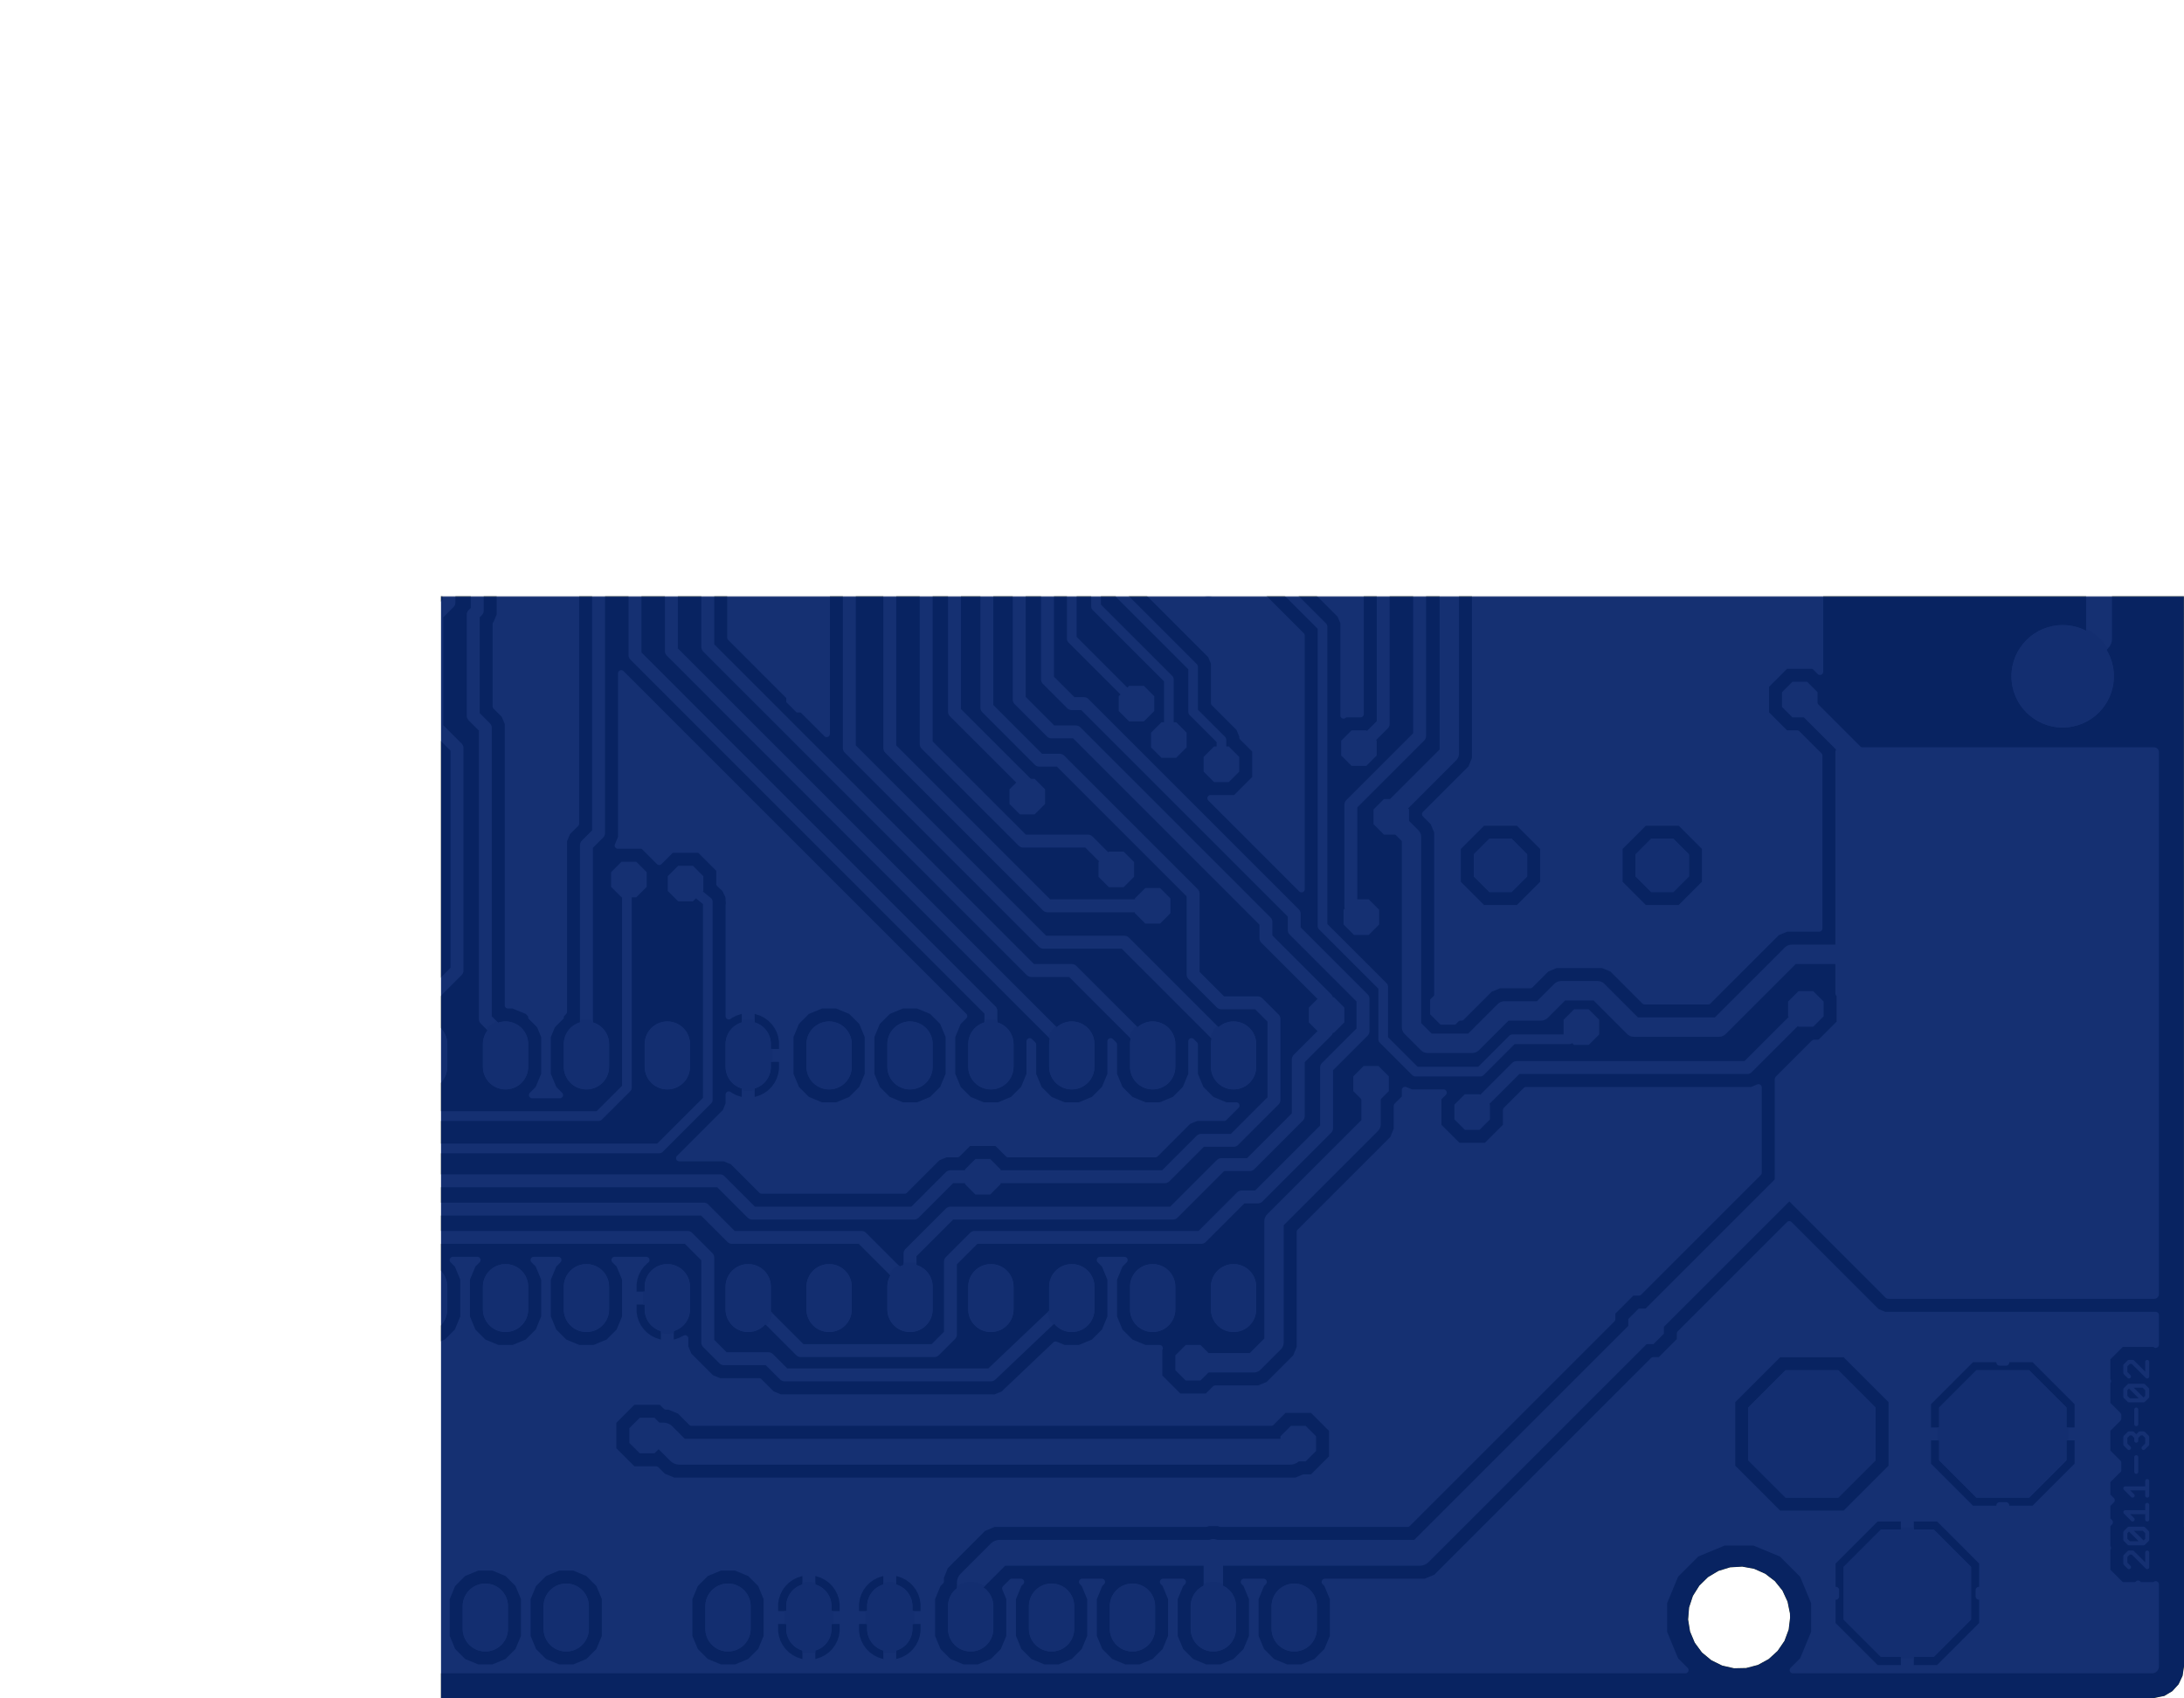 <svg xmlns="http://www.w3.org/2000/svg" id="pcb-stackup_bottom" fill-rule="evenodd" stroke-width="0" stroke-linecap="round" stroke-linejoin="round" xmlns:xlink="http://www.w3.org/1999/xlink" clip-rule="evenodd" viewBox="845 970 2700 2100"><defs><style>.pcb-stackup_fr4 {color: #4D542C;} .pcb-stackup_cu {color: lightgrey;} .pcb-stackup_cf {color: silver;} .pcb-stackup_sm {color: #001E68; opacity: 0.9;} .pcb-stackup_ss {color: white;} .pcb-stackup_sp {color: #000000; opacity: 0;} .pcb-stackup_out {color: black;}</style><path id="rJ7zcQJosW_pad-12" d="M30.51 12.638L12.638 30.51h-25.276L-30.51 12.638v-25.276l17.872-17.872h25.276L30.51-12.638z"/><path id="rJ7zcQJosW_pad-13" d="M78.74 32.615L32.615 78.74h-65.23L-78.74 32.615v-65.23l46.125-46.125h65.23L78.74-32.615z"/><circle id="rJ7zcQJosW_pad-14" r="38.385"/><path id="rJ7zcQJosW_pad-15" d="M33 13.669L13.669 33h-27.338L-33 13.669v-27.338L-13.669-33h27.338L33-13.669z"/><circle id="rJ7zcQJosW_pad-16" r="63.305"/><path id="rJ7zcQJosW_pad-20" d="M22 9.113L9.113 22H-9.113L-22 9.113V-9.113L-9.113-22H9.113L22-9.113z"/><path id="rJ7zcQJosW_pad-12" d="M30.51 12.638L12.638 30.51h-25.276L-30.51 12.638v-25.276l17.872-17.872h25.276L30.51-12.638z"/><path id="rJ7zcQJosW_pad-13" d="M78.74 32.615L32.615 78.74h-65.23L-78.74 32.615v-65.23l46.125-46.125h65.23L78.74-32.615z"/><circle id="rJ7zcQJosW_pad-14" r="38.385"/><path id="rJ7zcQJosW_pad-15" d="M33 13.669L13.669 33h-27.338L-33 13.669v-27.338L-13.669-33h27.338L33-13.669z"/><circle id="rJ7zcQJosW_pad-16" r="63.305"/><path id="rJ7zcQJosW_pad-20" d="M22 9.113L9.113 22H-9.113L-22 9.113V-9.113L-9.113-22H9.113L22-9.113z"/><circle id="SyrGcXyooZ_pad-10" r="64.99"/><path id="SyrGcXyooZ_pad-12" d="M32.51 13.466L13.466 32.51h-26.932L-32.51 13.466v-26.932l19.044-19.044h26.932L32.51-13.466z"/><path id="SyrGcXyooZ_pad-13" d="M80.74 33.444L33.444 80.74h-66.888L-80.74 33.444v-66.888l47.296-47.296h66.888L80.74-33.444z"/><circle id="SyrGcXyooZ_pad-14" r="40.385"/><path id="SyrGcXyooZ_pad-15" d="M35 14.497L14.497 35h-28.994L-35 14.497v-28.994L-14.497-35h28.994L35-14.497z"/><circle id="SyrGcXyooZ_pad-16" r="65.305"/><path id="SyrGcXyooZ_pad-18" d="M-3-36h6v72h-6z"/><path id="rJ7zcQJosW_pad-12" d="M30.51 12.638L12.638 30.51h-25.276L-30.51 12.638v-25.276l17.872-17.872h25.276L30.51-12.638z"/><path id="rJ7zcQJosW_pad-13" d="M78.74 32.615L32.615 78.74h-65.23L-78.74 32.615v-65.23l46.125-46.125h65.23L78.74-32.615z"/><circle id="rJ7zcQJosW_pad-14" r="38.385"/><path id="rJ7zcQJosW_pad-15" d="M33 13.669L13.669 33h-27.338L-33 13.669v-27.338L-13.669-33h27.338L33-13.669z"/><circle id="rJ7zcQJosW_pad-16" r="63.305"/><path id="rJ7zcQJosW_pad-20" d="M22 9.113L9.113 22H-9.113L-22 9.113V-9.113L-9.113-22H9.113L22-9.113z"/><path id="rJ7zcQJosW_pad-12" d="M30.51 12.638L12.638 30.51h-25.276L-30.51 12.638v-25.276l17.872-17.872h25.276L30.51-12.638z"/><path id="rJ7zcQJosW_pad-13" d="M78.74 32.615L32.615 78.74h-65.23L-78.74 32.615v-65.23l46.125-46.125h65.23L78.74-32.615z"/><circle id="rJ7zcQJosW_pad-14" r="38.385"/><path id="rJ7zcQJosW_pad-15" d="M33 13.669L13.669 33h-27.338L-33 13.669v-27.338L-13.669-33h27.338L33-13.669z"/><circle id="rJ7zcQJosW_pad-16" r="63.305"/><path id="rJ7zcQJosW_pad-20" d="M22 9.113L9.113 22H-9.113L-22 9.113V-9.113L-9.113-22H9.113L22-9.113z"/><circle id="SyrGcXyooZ_pad-10" r="64.99"/><path id="SyrGcXyooZ_pad-12" d="M32.51 13.466L13.466 32.51h-26.932L-32.51 13.466v-26.932l19.044-19.044h26.932L32.51-13.466z"/><path id="SyrGcXyooZ_pad-13" d="M80.74 33.444L33.444 80.74h-66.888L-80.74 33.444v-66.888l47.296-47.296h66.888L80.74-33.444z"/><circle id="SyrGcXyooZ_pad-14" r="40.385"/><path id="SyrGcXyooZ_pad-15" d="M35 14.497L14.497 35h-28.994L-35 14.497v-28.994L-14.497-35h28.994L35-14.497z"/><circle id="SyrGcXyooZ_pad-16" r="65.305"/><path id="SyrGcXyooZ_pad-18" d="M-3-36h6v72h-6z"/><circle id="SkeMq71oib_pad-1" r="12"/><circle id="SkeMq71oib_pad-2" r="16.75"/><circle id="SkeMq71oib_pad-3" r="18.7"/><circle id="SkeMq71oib_pad-4" r="25.6"/><circle id="SkeMq71oib_pad-5" r="43.3"/><circle id="SkeMq71oib_pad-6" r="63"/><path id="rJ7zcQJosW_pad-12" d="M30.51 12.638L12.638 30.51h-25.276L-30.51 12.638v-25.276l17.872-17.872h25.276L30.51-12.638z"/><path id="rJ7zcQJosW_pad-13" d="M78.74 32.615L32.615 78.74h-65.23L-78.74 32.615v-65.23l46.125-46.125h65.23L78.74-32.615z"/><circle id="rJ7zcQJosW_pad-14" r="38.385"/><path id="rJ7zcQJosW_pad-15" d="M33 13.669L13.669 33h-27.338L-33 13.669v-27.338L-13.669-33h27.338L33-13.669z"/><circle id="rJ7zcQJosW_pad-16" r="63.305"/><path id="rJ7zcQJosW_pad-20" d="M22 9.113L9.113 22H-9.113L-22 9.113V-9.113L-9.113-22H9.113L22-9.113z"/><path id="rJ7zcQJosW_pad-12" d="M30.51 12.638L12.638 30.51h-25.276L-30.51 12.638v-25.276l17.872-17.872h25.276L30.51-12.638z"/><path id="rJ7zcQJosW_pad-13" d="M78.74 32.615L32.615 78.74h-65.23L-78.74 32.615v-65.23l46.125-46.125h65.23L78.74-32.615z"/><circle id="rJ7zcQJosW_pad-14" r="38.385"/><path id="rJ7zcQJosW_pad-15" d="M33 13.669L13.669 33h-27.338L-33 13.669v-27.338L-13.669-33h27.338L33-13.669z"/><circle id="rJ7zcQJosW_pad-16" r="63.305"/><path id="rJ7zcQJosW_pad-20" d="M22 9.113L9.113 22H-9.113L-22 9.113V-9.113L-9.113-22H9.113L22-9.113z"/><circle id="SyrGcXyooZ_pad-10" r="64.99"/><path id="SyrGcXyooZ_pad-12" d="M32.51 13.466L13.466 32.51h-26.932L-32.51 13.466v-26.932l19.044-19.044h26.932L32.51-13.466z"/><path id="SyrGcXyooZ_pad-13" d="M80.74 33.444L33.444 80.74h-66.888L-80.74 33.444v-66.888l47.296-47.296h66.888L80.74-33.444z"/><circle id="SyrGcXyooZ_pad-14" r="40.385"/><path id="SyrGcXyooZ_pad-15" d="M35 14.497L14.497 35h-28.994L-35 14.497v-28.994L-14.497-35h28.994L35-14.497z"/><circle id="SyrGcXyooZ_pad-16" r="65.305"/><path id="SyrGcXyooZ_pad-18" d="M-3-36h6v72h-6z"/><path id="rJ7zcQJosW_pad-12" d="M30.51 12.638L12.638 30.51h-25.276L-30.51 12.638v-25.276l17.872-17.872h25.276L30.51-12.638z"/><path id="rJ7zcQJosW_pad-13" d="M78.74 32.615L32.615 78.74h-65.23L-78.74 32.615v-65.23l46.125-46.125h65.23L78.74-32.615z"/><circle id="rJ7zcQJosW_pad-14" r="38.385"/><path id="rJ7zcQJosW_pad-15" d="M33 13.669L13.669 33h-27.338L-33 13.669v-27.338L-13.669-33h27.338L33-13.669z"/><circle id="rJ7zcQJosW_pad-16" r="63.305"/><path id="rJ7zcQJosW_pad-20" d="M22 9.113L9.113 22H-9.113L-22 9.113V-9.113L-9.113-22H9.113L22-9.113z"/><path id="rJ7zcQJosW_pad-12" d="M30.51 12.638L12.638 30.51h-25.276L-30.51 12.638v-25.276l17.872-17.872h25.276L30.51-12.638z"/><path id="rJ7zcQJosW_pad-13" d="M78.74 32.615L32.615 78.74h-65.23L-78.74 32.615v-65.23l46.125-46.125h65.23L78.74-32.615z"/><circle id="rJ7zcQJosW_pad-14" r="38.385"/><path id="rJ7zcQJosW_pad-15" d="M33 13.669L13.669 33h-27.338L-33 13.669v-27.338L-13.669-33h27.338L33-13.669z"/><circle id="rJ7zcQJosW_pad-16" r="63.305"/><path id="rJ7zcQJosW_pad-20" d="M22 9.113L9.113 22H-9.113L-22 9.113V-9.113L-9.113-22H9.113L22-9.113z"/><circle id="SyrGcXyooZ_pad-10" r="64.99"/><path id="SyrGcXyooZ_pad-12" d="M32.51 13.466L13.466 32.51h-26.932L-32.51 13.466v-26.932l19.044-19.044h26.932L32.51-13.466z"/><path id="SyrGcXyooZ_pad-13" d="M80.74 33.444L33.444 80.74h-66.888L-80.74 33.444v-66.888l47.296-47.296h66.888L80.74-33.444z"/><circle id="SyrGcXyooZ_pad-14" r="40.385"/><path id="SyrGcXyooZ_pad-15" d="M35 14.497L14.497 35h-28.994L-35 14.497v-28.994L-14.497-35h28.994L35-14.497z"/><circle id="SyrGcXyooZ_pad-16" r="65.305"/><path id="SyrGcXyooZ_pad-18" d="M-3-36h6v72h-6z"/><circle id="SkeMq71oib_pad-1" r="12"/><circle id="SkeMq71oib_pad-2" r="16.75"/><circle id="SkeMq71oib_pad-3" r="18.7"/><circle id="SkeMq71oib_pad-4" r="25.6"/><circle id="SkeMq71oib_pad-5" r="43.3"/><circle id="SkeMq71oib_pad-6" r="63"/><g id="pcb-stackup_bottom_cu"><path fill="none" stroke-width="5" d="M890.5 1132.31l18.02 18.02h4.5l4.5-4.51v-9l-4.5-4.51m-22.52 0v18.02m4.5 11.45l18.02 18.01H895l-4.5-4.5v-9.01l4.5-4.5h18.02l4.5 4.5v9.01l-4.5 4.5m-4.5 11.45l9 9.01H890.5m0-9.01v18.02m0 11.45v18.01m0-9h27.02l-9-9.01m-4.51 29.46v18.02m-9.01 11.45l-4.5 4.5v9.01l4.5 4.5h4.51l4.5-4.5v-4.5m0 4.5l4.51 4.5h4.5l4.5-4.5v-9.01l-4.5-4.5m-9.01 29.46v18.02m-9.01 11.45h18.02l4.5 4.5v9.01l-4.5 4.51-18.02-18.02-4.5 4.5v9.01l4.5 4.51h18.02m0 11.44l4.5 4.51v9.01l-4.5 4.5h-4.5l-18.02-18.02v18.02"/><path fill="none" stroke-width="56" d="M1945 1084v-28m100 0v28m100 0v-28m100 0v28m100 0v-28m100 0v28m100 0v-28m100 0v28m200 0v-28m100 0v28m100 0v-28m100 0v28m100 0v-28m100 0v28m-25 367v28m-100 0v-28m-100 0v28m-100 0v-28m-100 0v28m-100 0v-28m-100 0v28m-100 0v-28m-100 0v28m-100 0v-28m-100 0v28m-100 0v-28m-100 0v28m-100 0v-28m0 300v28m100 0v-28m100 0v28m100 0v-28m100 0v28m100 0v-28m100 0v28m100 0v-28m100 0v28m100 0v-28m100 0v28m100 0v-28m100 0v28m100 0v-28m25 1205v28m-100 0v-28m-100 0v28m-100 0v-28m-100 0v28m-100 0v-28m-100 0v28m-100 0v-28m-160 0v28m-100 0v-28m-100 0v28m-100 0v-28m-100 0v28m-100 0v-28m-100 0v28m-100 0v-28m-100 0v28m-100 0v-28"/><use x="1565" y="2840" xlink:href="#rJ7zcQJosW_pad-12"/><use x="1665" y="2840" xlink:href="#rJ7zcQJosW_pad-12"/><use x="1665" y="2740" xlink:href="#rJ7zcQJosW_pad-12"/><use x="1565" y="2740" xlink:href="#rJ7zcQJosW_pad-12"/><use x="1465" y="2740" xlink:href="#rJ7zcQJosW_pad-12"/><use x="1465" y="2840" xlink:href="#rJ7zcQJosW_pad-12"/><use x="3350" y="2170" xlink:href="#rJ7zcQJosW_pad-12"/><use x="3450" y="2170" xlink:href="#rJ7zcQJosW_pad-12"/><use x="3450" y="2070" xlink:href="#rJ7zcQJosW_pad-12"/><use x="3350" y="2070" xlink:href="#rJ7zcQJosW_pad-12"/><use x="3350" y="1970" xlink:href="#rJ7zcQJosW_pad-12"/><use x="3450" y="1970" xlink:href="#rJ7zcQJosW_pad-12"/><use x="1305" y="1297" xlink:href="#rJ7zcQJosW_pad-13"/><use x="1069" y="1297" xlink:href="#rJ7zcQJosW_pad-13"/><use x="1187" y="1100" xlink:href="#rJ7zcQJosW_pad-13"/><use x="1157" y="1100" xlink:href="#rJ7zcQJosW_pad-14"/><use x="1217" y="1100" xlink:href="#rJ7zcQJosW_pad-14"/><use x="1305" y="1267" xlink:href="#rJ7zcQJosW_pad-14"/><use x="1305" y="1327" xlink:href="#rJ7zcQJosW_pad-14"/><use x="1069" y="1327" xlink:href="#rJ7zcQJosW_pad-14"/><use x="1069" y="1267" xlink:href="#rJ7zcQJosW_pad-14"/><use x="1490" y="2000" xlink:href="#rJ7zcQJosW_pad-15"/><use x="1690" y="2000" xlink:href="#rJ7zcQJosW_pad-15"/><use x="1180.43" y="2420.79" xlink:href="#rJ7zcQJosW_pad-15"/><use x="1101.69" y="2420.79" xlink:href="#rJ7zcQJosW_pad-15"/><use x="1101.69" y="2519.21" xlink:href="#rJ7zcQJosW_pad-15"/><use x="1180.43" y="2519.21" xlink:href="#rJ7zcQJosW_pad-15"/><use x="1565" y="2540" xlink:href="#rJ7zcQJosW_pad-15"/><use x="1665" y="2540" xlink:href="#rJ7zcQJosW_pad-15"/><use x="1665" y="2640" xlink:href="#rJ7zcQJosW_pad-15"/><use x="1565" y="2640" xlink:href="#rJ7zcQJosW_pad-15"/><use x="995" y="2706.22" xlink:href="#rJ7zcQJosW_pad-16"/><use x="995" y="2233.78" xlink:href="#rJ7zcQJosW_pad-16"/><path fill="none" stroke-width="4.6" d="M1244.3 2599.2h41.4v-58.4h-41.4v58.4m0-53.81h41.4m0 4.59h-41.4m0 4.59h41.4m0 4.59h-41.4m0 4.59h41.4m0 4.59h-41.4m0 4.59h41.4m0 4.59h-41.4m0 4.59h41.4m0 4.59h-41.4m0 4.59h41.4m0 4.59h-41.4m60 3.32h41.4v-58.4h-41.4v58.4m0-53.81h41.4m0 4.59h-41.4m0 4.59h41.4m0 4.59h-41.4m0 4.59h41.4m0 4.59h-41.4m0 4.59h41.4m0 4.59h-41.4m0 4.59h41.4m0 4.59h-41.4m0 4.59h41.4m0 4.59h-41.4"/><path fill="none" stroke-width="32" d="M1265 2570l-25 25h-170l-50-50v-100l24.21-24.21h57.48M950 2280l45-45v-1.22M950 2280v380l45 45v1.22M1320 1620l190-190 280-280h519l37-37-1-43m360 205h-755l-10 10m-633 10l-2 2m1400-22l20 20h20"/><path fill="none" stroke-width="24" d="M2070 1385h-75l-25 25v150l-120 120v50m-70 50h-55l-40 40h-45l-25 25h-45l-45-45h-105l-90 90h-115l-20-70m25 285h-100m100 0l100 100m-218.31 215.79l-.78-.79m.78 99.21l-.78.79m-54.69 135L995 2706.22m670 33.78l10-10h25v-5l50-50v-50l55-55h25l-76.7-76.7v-355l71.7-71.7v-6.6l-25-25v-235l-20-20m265-625l5-5m-5 5v-85"/><use x="1995" y="1215" xlink:href="#rJ7zcQJosW_pad-20"/><use x="1940" y="1285" xlink:href="#rJ7zcQJosW_pad-20"/><use x="2070" y="1385" xlink:href="#rJ7zcQJosW_pad-20"/><use x="1915" y="1530" xlink:href="#rJ7zcQJosW_pad-20"/><use x="1710" y="1425" xlink:href="#rJ7zcQJosW_pad-20"/><use x="1510" y="1430" xlink:href="#rJ7zcQJosW_pad-20"/><use x="1295" y="1470" xlink:href="#rJ7zcQJosW_pad-20"/><use x="1195" y="1495" xlink:href="#rJ7zcQJosW_pad-20"/><use x="1145" y="1570" xlink:href="#rJ7zcQJosW_pad-20"/><use x="1045" y="1545" xlink:href="#rJ7zcQJosW_pad-20"/><use x="945" y="1495" xlink:href="#rJ7zcQJosW_pad-20"/><use x="945" y="1655" xlink:href="#rJ7zcQJosW_pad-20"/><use x="1045" y="1770" xlink:href="#rJ7zcQJosW_pad-20"/><use x="1145" y="1745" xlink:href="#rJ7zcQJosW_pad-20"/><use x="1195" y="1820" xlink:href="#rJ7zcQJosW_pad-20"/><use x="1312.5" y="1822.5" xlink:href="#rJ7zcQJosW_pad-20"/><use x="1120" y="1920" xlink:href="#rJ7zcQJosW_pad-20"/><use x="945" y="1820" xlink:href="#rJ7zcQJosW_pad-20"/><use x="1320" y="1945" xlink:href="#rJ7zcQJosW_pad-20"/><use x="1120" y="2105" xlink:href="#rJ7zcQJosW_pad-20"/><use x="1320" y="2205" xlink:href="#rJ7zcQJosW_pad-20"/><use x="1583" y="2293" xlink:href="#rJ7zcQJosW_pad-20"/><use x="1835" y="2450" xlink:href="#rJ7zcQJosW_pad-20"/><use x="1830" y="2570" xlink:href="#rJ7zcQJosW_pad-20"/><use x="1720" y="2585" xlink:href="#rJ7zcQJosW_pad-20"/><use x="2040" y="2451" xlink:href="#rJ7zcQJosW_pad-20"/><use x="2051" y="2321" xlink:href="#rJ7zcQJosW_pad-20"/><use x="2025" y="2210" xlink:href="#rJ7zcQJosW_pad-20"/><use x="2100" y="2155" xlink:href="#rJ7zcQJosW_pad-20"/><use x="2140" y="2200" xlink:href="#rJ7zcQJosW_pad-20"/><use x="2035" y="2125" xlink:href="#rJ7zcQJosW_pad-20"/><use x="1865" y="2145" xlink:href="#rJ7zcQJosW_pad-20"/><use x="1825" y="2060" xlink:href="#rJ7zcQJosW_pad-20"/><use x="1862" y="1936" xlink:href="#rJ7zcQJosW_pad-20"/><use x="1905" y="1815" xlink:href="#rJ7zcQJosW_pad-20"/><use x="1755" y="1825" xlink:href="#rJ7zcQJosW_pad-20"/><use x="1850" y="1730" xlink:href="#rJ7zcQJosW_pad-20"/><use x="1725" y="1695" xlink:href="#rJ7zcQJosW_pad-20"/><use x="1590" y="1800" xlink:href="#rJ7zcQJosW_pad-20"/><use x="1400" y="1645" xlink:href="#rJ7zcQJosW_pad-20"/><use x="1590" y="2000" xlink:href="#rJ7zcQJosW_pad-20"/><use x="2120" y="1950" xlink:href="#rJ7zcQJosW_pad-20"/><use x="2165" y="1995" xlink:href="#rJ7zcQJosW_pad-20"/><use x="2275" y="2085" xlink:href="#rJ7zcQJosW_pad-20"/><use x="2551" y="2211" xlink:href="#rJ7zcQJosW_pad-20"/><use x="2701" y="2121" xlink:href="#rJ7zcQJosW_pad-20"/><use x="2697.5" y="1977.5" xlink:href="#rJ7zcQJosW_pad-20"/><use x="2767.5" y="1982.5" xlink:href="#rJ7zcQJosW_pad-20"/><use x="2870" y="1820" xlink:href="#rJ7zcQJosW_pad-20"/><use x="3180" y="1690" xlink:href="#rJ7zcQJosW_pad-20"/><use x="3280" y="1650" xlink:href="#rJ7zcQJosW_pad-20"/><use x="3492" y="1667" xlink:href="#rJ7zcQJosW_pad-20"/><use x="3491" y="1391" xlink:href="#rJ7zcQJosW_pad-20"/><use x="2745" y="1295" xlink:href="#rJ7zcQJosW_pad-20"/><use x="2745" y="1070" xlink:href="#rJ7zcQJosW_pad-20"/><use x="2330" y="1615" xlink:href="#rJ7zcQJosW_pad-20"/><use x="2466" y="1676" xlink:href="#rJ7zcQJosW_pad-20"/><use x="3185" y="1945" xlink:href="#rJ7zcQJosW_pad-20"/><use x="3185" y="2070" xlink:href="#rJ7zcQJosW_pad-20"/><use x="3063" y="2203" xlink:href="#rJ7zcQJosW_pad-20"/><use x="3255" y="2265" xlink:href="#rJ7zcQJosW_pad-20"/><use x="3391" y="2566" xlink:href="#rJ7zcQJosW_pad-20"/><use x="3391" y="2836" xlink:href="#rJ7zcQJosW_pad-20"/><use x="2995" y="2905" xlink:href="#rJ7zcQJosW_pad-20"/><use x="2565" y="2970" xlink:href="#rJ7zcQJosW_pad-20"/><use x="2060" y="2590" xlink:href="#rJ7zcQJosW_pad-20"/><use x="1735" y="2805" xlink:href="#rJ7zcQJosW_pad-20"/><use x="1840" y="2905" xlink:href="#rJ7zcQJosW_pad-20"/><use x="1255" y="2935" xlink:href="#rJ7zcQJosW_pad-20"/><use x="1195" y="2846.42" xlink:href="#rJ7zcQJosW_pad-20"/><use x="1501" y="1241" xlink:href="#rJ7zcQJosW_pad-20"/><use x="1691" y="1081" xlink:href="#rJ7zcQJosW_pad-20"/><path fill="none" stroke-width="12" d="M1213.37 1473.37H882m0-3.37v670h388v-297.77l-1.5-1.5v-36.46l25.77-25.77h7.23l43.5-43.5v-130l-135-135H882m0 15.36h343.36m11.98 11.98H882m0 11.99h367.33m11.99 11.99H882m0 11.98h391.3m11.99 11.99H882m0 11.98h415.27m11.99 11.99H882m0 11.98h439.24m11.99 11.99H882m0 11.98h463m0 11.99H882m0 11.98h463m0 11.99H882m0 11.98h463m0 11.99H882m0 11.98h463m0 11.99H882m0 11.98h463m0 11.99H882m0 11.98h463m-2.05 11.99H882m0 11.98h448.97m-11.99 11.99H882m0 11.98h425m-19.21 11.99H882m0 11.98h393.8m-7.3 11.99H882m0 11.98h386.5m0 11.99H882m0 11.98h388m0 11.99H882m0 11.98h388m0 11.99H882m0 11.98h388m0 11.99H882m0 11.98h388m0 11.99H882m0 11.98h388m0 11.99H882m0 11.98h388m0 11.99H882m0 11.98h388m0 11.99H882m0 11.98h388m0 11.99H882m0 11.99h388m0 11.98H882m0 11.99h388m0 11.98H882m0 11.99h388m0 11.98H882m0 11.99h388m0 11.98H882m0 11.99h388m-90 287.79l.43.44m0 98.42l-.43.44m90 50.35h55m460 240l25-25h165l185-185v-265l-90-90v-55l-35-35v-30m65 30v75l90 90v295l-200 200h-175m5 30l-125 125h-10m135-125h185l215-215v-350l-80-80m-145 180l-85-85v-370l-75-75v-65l-40-40h-80l-40 40h-70l-15 15m405 580v145l65 65m610-635l27.5 22.5M2670 1955v-245l60-60h550m-100 40h-375l-35 35v255l-2.5 2.5"/><path fill="none" stroke-width="8" d="M884.37 1005l-.85.08-1.58.66-1.2 1.2-.66 1.58-.08.85v101.62l1.18-1.18h18.64l1.94 1.94 1.94-1.94h18.64l17.68 17.69v27.64l-.91.91.91.91v27.65l-3.16 3.16 3.16 3.16v18.64l-5.41 5.41 5.41 5.42v18.64l-13.18 13.18h-.33v9.09l.33.33 13.18 13.18v27.65l-4.5 4.5-8.82 8.83-.19.18v4.26l.33.33 13.18 13.18v27.65l-.91.91.91.91v27.65l-4.5 4.5-8.7 8.69-4.48 4.49h-41.16l-1.18-1.18V1444h335.17l9.56 3.96 7.31 7.31 100.89 100.89L1468 1421.09v-8.49l24.6-24.6h8.49l268.52-268.52 13.23-5.48h124.28l-2.81-2.81-7.31-17.64v-47.1l7.31-17.64 13.5-13.5 17.64-7.31h19.1l17.64 7.31 13.5 13.5 7.31 17.64v47.1l-7.31 17.64-2.81 2.81h24.24l-2.81-2.81-7.31-17.64v-47.1l7.31-17.64 13.5-13.5 17.64-7.31h19.1l17.64 7.31 13.5 13.5 7.31 17.64v47.1l-7.31 17.64-2.81 2.81h24.24l-2.81-2.81-7.31-17.64v-47.1l7.31-17.64 13.5-13.5 17.64-7.31h19.1l17.64 7.31 13.5 13.5 7.31 17.64v47.1l-7.31 17.64-2.81 2.81h24.24l-2.81-2.81-7.31-17.64v-47.1l7.31-17.64 13.5-13.5 17.64-7.31h19.1l17.64 7.31 13.5 13.5 7.31 17.64v47.1l-7.31 17.64-2.81 2.81h11.21l8.05-8.05-5.14-12.4v-47.1l7.31-17.64 13.5-13.5 17.64-7.31h19.1l17.64 7.31 13.5 13.5 7.31 17.64v47.1l-7.31 17.64-3.64 3.64.11 4.49-.16.41v.43l-2.58 6.23-2.43 6.29-.3.31-.17.4-4.77 4.77-4.65 4.88-.4.17-27.18 27.18-10.13 10.13-13.23 5.48h-262.38l-2.41 1h-12.74l-2.41-1h-231.31L1552 1438.91v8.49l-24.6 24.6h-8.49L1371 1619.91v105.58l8.43-3.49h278.97l24.6-24.6v-19.8l24.6-24.6h34.8l24.6 24.6v34.8l-6.6 6.6h39.77l7.83 3.24v-9.64l10-10v-28.97l4.87-11.76L1938 1546.75v-143.12l4.87-11.76 9-9 25-25 11.76-4.87h53.97l10-10h34.8l24.6 24.6v34.8l-.6.6h18.15l17.64 7.31 13.5 13.5 7.31 17.64v47.1l-7.31 17.64-5.81 5.81h30.24l-5.81-5.81-7.31-17.64v-47.1l7.31-17.64 13.5-13.5 17.64-7.31h19.1l10.49 4.34 60.42-57.39 3.68-3.69.34-.14.27-.26 4.87-1.87 4.81-1.99h.37l.35-.13 5.21.13h260.21l10.29 4.26 15.74 15.74h48.97l10.29 4.26 20 20 7.88 7.88 4.26 10.29v10.64l5.88-2.99 6.28-2.05 5.84-.92V1461h8v8h38v13.31l-1.03 6.53-2.05 6.28-3 5.89-3.88 5.35-4.68 4.68-1.33.96h39.09l-5.81-5.81-7.31-17.64v-47.1l7.31-17.64 13.5-13.5 17.64-7.31h19.1l17.64 7.31 13.5 13.5 7.31 17.64v47.1l-7.31 17.64-5.81 5.81h30.24l-5.81-5.81-7.31-17.64v-47.1l7.31-17.64 13.5-13.5 17.64-7.31h19.1l17.64 7.31 13.5 13.5 7.31 17.64v47.1l-7.31 17.64-5.81 5.81h30.24l-5.81-5.81-7.31-17.64v-47.1l7.31-17.64 13.5-13.5 17.64-7.31h19.1l17.64 7.31 13.5 13.5 7.31 17.64v47.1l-7.31 17.64-5.81 5.81h30.24l-5.81-5.81-7.31-17.64v-47.1l7.31-17.64 13.5-13.5 17.64-7.31h19.1l17.64 7.31 13.5 13.5 7.31 17.64v47.1l-7.31 17.64-5.81 5.81h30.24l-5.81-5.81-7.31-17.64v-47.1l7.31-17.64 13.5-13.5 17.64-7.31h19.1l17.64 7.31 13.5 13.5 7.31 17.64v47.1l-7.31 17.64-5.81 5.81h30.24l-5.81-5.81-7.31-17.64v-47.1l7.31-17.64 13.5-13.5 17.64-7.31h19.1l17.64 7.31 13.5 13.5 7.31 17.64v47.1l-7.31 17.64-10 10 .17.07 100 100 7.88 7.88 4.26 10.29v205.21l.08.2-.08 5.36v5.37l-.08.19v.21l-2.13 4.93-2.05 4.96-.15.15-.09.19-3.85 3.74-3.79 3.8-.19.08-23.17 22.5v38.23l4.06-4.06H3446V1966h8v8h-8v40.51h-7.52l5.08 4.98h27.36l29.59 29.59v41.84l-29.08 29.08 29.08 29.08v41.84l-29.59 29.59h-41.84l-29.08-29.08-29.08 29.08h-41.84l-29.59-29.59v-26.83l-55.35-55.35-7.88-7.88-4.26-10.29V1937.6l-5 5v19.8l-24.6 24.6h-34.8l-24.6-24.6v-34.8l24.6-24.6h19.8l94.36-94.36-2.45-2.45-7.31-17.64v-47.1l7.31-17.64 13.5-13.5 17.64-7.31h19.1l17.45 7.23v-28.63l-25-25v10.8l-24.6 24.6h-34.8l-16-16H3222v27h7.55l17.64 7.31 13.5 13.5 7.31 17.64v47.1l-7.31 17.64-13.5 13.5-17.64 7.31h-19.1l-12.62-5.23L3073 1946.6v166.8l13.6 13.6h98.97l10.29 4.26 7.88 7.88 75 75 4.26 10.29v9.17l14 14v34.8l-24.6 24.6h-24.42l-2.41 1h-68.97l-23.6 23.6v43.97l-4.26 10.29-60.74 60.74v281.8l58.6 58.6h33.97l10.29 4.26 7.88 7.88 37.86 37.86h3.97l10.29 4.26 56.47 56.47 8.53 3.53 10.5 10.51 9.09-3.77h19.1l17.64 7.31 13.5 13.5 7.31 17.64v47.1l-7.31 17.64-13.5 13.5-17.64 7.31h-19.1l-17.64-7.31-13.5-13.5-7.31-17.64v-31.95l-4-4v35.95l-7.31 17.64-13.5 13.5-17.64 7.31h-19.1l-17.64-7.31-13.5-13.5-7.31-17.64v-31.95l-4-4v35.95l-7.31 17.64-13.5 13.5-17.64 7.31h-19.1l-17.64-7.31-13.5-13.5-7.31-17.64v-31.95l-4-4v35.95l-7.31 17.64-13.5 13.5-17.64 7.31h-19.1l-17.64-7.31-13.5-13.5-7.31-17.64v-47.1l7.31-17.64 12.69-12.69v-14.52l-85.74-85.74-4.26-10.29v-496.14l4.26-10.29.74-.74v-101.8l-10.74-10.74-4.26-10.29V1827h-6.55l-17.64-7.31-13.5-13.5-7.31-17.64v-47.1l7.31-17.64 7.81-7.81h-34.24l7.81 7.81 7.31 17.64v47.1l-7.31 17.64-12.69 12.69v211.69l-4.26 10.29-10.74 10.74v751.8l104.6 104.6h16.95l17.64 7.31 13.5 13.5 7.31 17.64v47.1l-7.31 17.64-13.5 13.5-17.64 7.31h-19.1l-17.64-7.31-13.5-13.5-7.31-17.64v-46.95l-6.73-6.73 2.73 6.58v47.1l-7.31 17.64-13.5 13.5-17.64 7.31h-19.1l-17.64-7.31-13.5-13.5-7.31-17.64v-47.1l1.42-3.43-11.68-11.68 6.26 15.11v47.1l-7.31 17.64-13.5 13.5-17.64 7.31h-19.1l-17.64-7.31-13.5-13.5-7.31-17.64v-47.1l1.42-3.43-7.16-7.16-.74-1.79-1.87 1.88 4.35 10.5v47.1l-7.31 17.64-13.5 13.5-17.64 7.31h-19.1l-17.64-7.31-13.5-13.5-7.31-17.64v-47.1l7.31-17.64 13.5-13.5 17.64-7.31h1.95l4.6-4.6v-621.8l-119-119v763.52l2.69 2.69 7.31 17.64v47.1l-7.31 17.64-13.5 13.5-17.64 7.31h-19.1l-17.64-7.31-13.5-13.5-7.31-17.64v-45.95l-4 4v41.95l-7.31 17.64-13.5 13.5-17.64 7.31h-19.1l-17.64-7.31-13.5-13.5-7.31-17.64v-47.1l2.73-6.58-6.73 6.73v46.95l-7.31 17.64-13.5 13.5-17.64 7.31h-19.1l-17.64-7.31-13.5-13.5-7.31-17.64v-47.1l2.73-6.58-6.73 6.73v46.95l-7.31 17.64-13.5 13.5-17.64 7.31h-19.1l-17.64-7.31-13.5-13.5-7.31-17.64v-47.1l.63-1.51-4.63 4.91v43.7l-7.31 17.64-13.5 13.5-17.64 7.31h-19.1l-17.64-7.31-13.5-13.5-7.31-17.64v-40.95l-4 4v36.95l-7.31 17.64-13.5 13.5-17.64 7.31h-19.1l-17.64-7.31-13.5-13.5-7.31-17.64v-47.1l7.31-17.64 13.5-13.5 17.64-7.31h19.1l5.55 2.3 2.3-2.3H1882v14.4l-1 1v42.6h-38v-13.31l.9-5.69H1833v46.55l-7.31 17.64-13.5 13.5-17.64 7.31h-19.1l-17.64-7.31-13.5-13.5-7.31-17.64v-28.78l-4 4v24.78l-7.31 17.64-13.5 13.5-17.64 7.31h-19.1l-17.64-7.31-13.5-13.5-7.31-17.64v-40.81l-4 4.08v36.73l-7.31 17.64-13.5 13.5-17.64 7.31h-19.1l-17.64-7.31-13.5-13.5-7.31-17.64v-2.66l-13.17 31.79-12.32 12.32H3370.5l39.5-39.5v-442.46l5.33-12.87 9.84-9.84 84.83-84.83v-8.99l-12.32 12.32-34.18 14.16h-37l-34.18-14.16-26.15-26.15-14.16-34.18v-37l14.16-34.18 26.15-26.15 34.18-14.16h37l34.18 14.16 12.32 12.32v-966.98l-12.32 12.32-34.18 14.16h-37l-34.18-14.16-26.15-26.15-14.16-34.18v-37l14.16-34.18 26.15-26.15 34.18-14.16h37l34.18 14.16 12.32 12.32v-18.99l-84.83-84.83-9.84-9.84-5.33-12.87v-67.59l-.08-.85-.66-1.58-1.2-1.2-1.58-.66-.85-.08H1461.51l12.32 12.32 14.16 34.18v37l-14.16 34.18-26.15 26.15-34.18 14.16h-37l-34.18-14.16-26.15-26.15-14.16-34.18v-37l14.16-34.18 12.32-12.32H884.37m-4.37 4.93h265.92m2.67-2.67H1183v40.31l4 1.66 4-1.66v-40.31h34.41l54.33 54.33V1096h-4.35v8h4.35v34.41l-54.33 54.33H1191v-40.31l-4-1.66-4 1.66v40.31h-34.41l-54.33-54.33V1104h4.35v-8h-4.35v-34.41l54.33-54.33m-10.66 10.65H880m0 7.99h249.95m-7.99 7.98H880m0 7.99h233.98m-7.99 7.98H880m0 7.99h218.01m-3.75 7.98H880m0 7.99h214.26m0 7.98H880m0 7.99h214.26m4.35 7.98H880m0 7.99h214.26m0 7.98h-168m7.98 7.99h160.02m0 7.98H940.02m0 7.99h154.24m7.26 7.98h-161.5m0 7.99h169.48m7.99 7.98H940.02m0 7.99h185.45m7.99 7.98H940.02m-.99 7.99h202.41m-28.73 23.95h140.1m7.98-7.98H940.02m0 7.98h85.27m5.3-5.29l-54.33 54.33V1293h40.31l1.66 4-1.66 4h-40.31v34.41l54.33 54.33H1065v-4.35h8v4.35h34.41l54.33-54.33V1301h-40.31l-1.66-4 1.66-4h40.31v-34.41l-54.33-54.33H1073v4.35h-8v-4.35h-34.41m-13.28 13.28h-80.15m2.86 7.98h69.3m-7.98 7.99h-61.32m-2.45 7.98h55.78m-7.98 7.99h-55.79m-3.07 7.98h50.87m-1.12 7.99h-45.61m7.98 7.98h37.63m0 7.99h-36.24m0 7.98h36.24m0 15.97h-39.14m2.9-7.98h78.05m-41.81 15.97h-47.13m-1.52 7.98h48.65m0 7.99H935.6m4.42 7.99h38.14m7.99 7.98h-46.13m0 7.99h54.11m7.99 7.98h-62.1m0 7.99h70.08m7.99 7.98h-78.07m0 7.99h86.05m85.86 0h141.66m7.98 7.98H937.68m-7.99 7.99h549.72m-7.99 7.98H880m0 7.99h588m-4.06 7.98H880m0 7.99h575.95m-7.98 7.98H880m239.91-63.88h125.69m-7.98-7.98H1127.9m7.98-7.99h93.75m-7.98-7.98h-77.78m7.98-7.99h61.81m-7.4-7.4v-81.8l57.84-57.84h81.8l57.84 57.84v81.8l-57.84 57.84h-81.8l-57.84-57.84m0-.58h-46.42m1.9-7.99h44.52m0-7.99h-44.52m0-7.98h44.52m0-7.99h-44.52m0-15.97h44.52m0-7.98h-44.52m0-7.99h44.52m0-7.98h-44.52m-1.12-7.99h45.64m6.62-7.98h-60.25m-7.98-7.99h76.22m7.98-7.98h-92.19m-7.98-7.99h108.16m7.98-7.98h-124.13m62.31-31.94h8m0-7.99h-8m0-7.98h8m0-7.99h-8m0-7.98h8m41.56 31.94h470.93m-7.98 7.98H940.02m179.91 103.81h86.33m150.93-87.84h322.34m-7.98 7.99h-306.37m7.98 7.98h290.4m-7.98 7.99h-274.43m7.98 7.98h258.46m-7.98 7.99h-242.49m6.62 7.98h227.88m-7.98 7.99h-219.9m0 7.98h211.91m-7.98 7.99h-203.93m0 7.98h195.94m-7.98 7.99h-187.96m0 7.98h179.97m-7.98 7.99h-171.99m0 7.98h164m-7.98 7.99h-156.02m0 7.99h148.03m-7.98 7.98h-147.45m-7.99 7.99h147.45m-7.98 7.98h-147.45m-7.99 7.99h147.45m-7.98 7.98H1364.4m-7.99 7.99h147.45m-16.47 7.98h-138.96m75.58 71.87h-182.16m7.98 7.98h166.2m-7.99 7.99h-150.22m7.98 7.98h134.26m-7.99 7.99h-118.28m7.98 7.98h102.32m-7.99 7.99h-86.34m7.98 7.98h70.38m-7.99 7.99h-54.4m7.98 7.98h38.44m-7.99 7.99h-22.46m7.98 7.98h6.49m53.92 47.91h493.83m7.99-7.98h-493.84m7.99-7.99h493.83m7.99-7.98h-493.84m7.99-7.99h493.83m7.99-7.98h-493.84m7.99-7.99h493.83m6.17-7.98h-492.02m7.99-7.99H1938m0-7.98h-476.05m7.99-7.99H1938m0-7.98h-460.08m7.99-7.99H1938m0-7.98h-444.11m7.99-7.99H1938m0-7.98h-428.14m7.99-7.99H1938m0-7.98h-403.68m7.98-7.99H1938m0-7.98h-387.71m1.71-7.99h386m0-7.98h-380.23m7.99-7.99H1938m0-7.98h-364.25m7.98-7.99H1938m1.01-7.98h-349.29m7.98-7.99h344.62m7.2-7.98h-343.83m7.98-7.99h343.83m7.99-7.98h-343.83m7.98-7.99h343.83m14.48-7.98h-350.32m7.98-7.99h404.69m39.4 0h216.52m-9.28 7.99h-199.26m7.99 7.98h182.87m-8.41 7.99H2112m0 7.98h159.72m-8.4 7.99H2112m0 7.98h142.91m-8.4 7.99H2112m32.47 7.98h51.06m-9.58 7.99h-31.9m7.2 7.98h17.5m-3.31 7.99h-10.88m3.3 7.98h4.28m-.14 7.99h-4m0 7.98h4m0 7.99h-4m0 7.98h4m0 7.99h-4m-.2 7.98h4.4m3.31 7.99h-11.02m-3.31 7.98h17.64m196.75 138l10.29-4.26 7.88-7.88 32.86-32.86h176.8l27.86 27.86 7.88 7.88 10.29 4.26h55.8l-49.96 49.96-7.31 7.31-3.96 9.56v11.69l-1.99-1.44-5.89-3-6.28-2.05-5.84-.92V1761h-8v-51.89l-5.84.92-6.28 2.05-5.89 3-5.35 3.88-4.68 4.68-3.88 5.35-3 5.89-2.05 6.28-1.03 6.53V1761h38v59.89l-5.84-.92-6.28-2.05-5.89-3-5.35-3.88-4.68-4.68-3.88-5.35-3-5.89-2.05-6.28-1.03-6.53V1769h46v51.89l5.84-.92 6.28-2.05 5.89-3 1.99-1.44v137.68l-.39 1.28.39 3.86v3.87l.51 1.23.13 1.33 1.84 3.42 1.48 3.58.94.94.63 1.18 3 2.45 2.74 2.74.23.1v17.76l24.6 24.6h34.8l15.1-15.1 20.1 20.1h31.01l-4.11 9.93v202.97l-1.14-1.14-422.62-422.62 7.45-7.45 7.31-17.64v-47.1l-7.31-17.64-13.5-13.5-17.64-7.31h-19.1l-17.64 7.31-13.5 13.5-7.31 17.64v40.95l-4-4v-36.95l-7.31-17.64-13.5-13.5-17.64-7.31h-19.1l-17.64 7.31-13.5 13.5-7.31 17.64v40.95l-4-4v-36.95l-7.31-17.64-13.5-13.5-17.64-7.31h-19.1l-17.64 7.31-13.5 13.5-7.31 17.64v40.95l-4-4v-36.95l-7.31-17.64-13.5-13.5-17.64-7.31h-12.95l15-15h33.97l10.29-4.26 40.74-40.74h182l14 14h34.8l14-14h14.17m5.43-2.25h321.48m-7.98 7.98h-338.84m-7.98 7.99h338.83m-7.98 7.98h-583.64m7.99-7.98h209.44m-7.98-7.99h-193.48m-23.95 23.96h583.63m-7.98 7.99h-583.64m11.58 31.94h-41m7.98 7.98h25.04m-5.19 7.99h-14.66m3.31 7.98h8.04m-2.02 7.99h-4m0 7.98h4m0 7.99h-4m0 7.98h4m0 7.99h-4m100 0h4m0-7.99h-4m0-7.98h4m0-7.99h-4m0-7.98h4m2.02-7.99h-8.04m-3.31-7.98h14.66m5.19-7.99h-25.04m-7.98-7.98h41m16.02-7.99h-73.04m-26.96 0h-73.04m-10.53-7.98h624.44m-3.31 7.98h-110.6m-3.93-1.63l17.64 7.31 13.5 13.5 7.31 17.64v47.1l-7.31 17.64-13.5 13.5-17.64 7.31h-19.1l-17.64-7.31-13.5-13.5-7.31-17.64v-47.1l7.31-17.64 13.5-13.5 17.64-7.31h19.1m19.95 9.62h53.32m13.18 0h8m0 7.98h-8m0 7.99h8m0 7.98h-8m0 7.99h8m0 7.98h-8m0 7.99h8m-8 7.98h-48m0-7.98h10m0-7.99h-10m0-7.98h10.5m2.03-7.99h-14.55m-3.31-7.98h21.7m6.63-7.99h-33.52m-50.96-15.97h-73.04m-3.93-1.63l17.64 7.31 13.5 13.5 7.31 17.64v47.1l-7.31 17.64-13.5 13.5-17.64 7.31h-19.1l-17.64-7.31-13.5-13.5-7.31-17.64v-47.1l7.31-17.64 13.5-13.5 17.64-7.31h19.1m19.95 9.62h41m-7.98 7.98h-25.04m5.19 7.99h14.66m-3.31 7.98h-8.04m2.02 7.99h4m0 7.98h-4m0 7.99h4m0 7.98h-4m0 7.99h4m0 7.98h-4m-1.62 7.99h7.24m3.31 7.98h-13.86m-4.62 7.99h23.1m7.99 7.98h-39.08m-14.65 7.99h68.38m31.62 0H2644m0 7.98h-272.01m-7.99-7.98h40.19m-14.65-7.99h-33.52m2.43-7.98h23.1m-4.62-7.99h-13.86m3.31-7.98h7.24m-1.62-7.99h-4m0-7.98h4m0-7.99h-4m0-7.98h4m0-7.99h-4m0-7.98h4m2.02-7.99h-8.04m-3.31-7.98h14.66m5.19-7.99h-25.04m-7.98-7.98h41m16.02-7.99h-73.04m-26.96 0h-73.04m16.02 7.99h41m-7.98 7.98h-25.04m5.19 7.99h14.66m-3.31 7.98h-8.04m2.02 7.99h4m0 7.98h-4m0 7.99h4m0 7.98h-4m0 7.99h4m107.98 63.88H2644m0 7.98h-256.04m7.99 7.99H2644m0 7.98h-240.07m7.99 7.99H2644m0 7.98h-224.1m7.99 7.99H2644m0 7.98h-208.13m7.99 7.99H2644m0 7.98h-192.16m7.99 7.99H2644m0 7.98h-176.19m7.99 7.99H2644m0 7.98h-160.22m7.99 7.99h151.93m.3 7.98h-144.25m7.99 7.99h139.56m7.05 7.98h-138.63m7.99 7.99h131.79m0 7.98h-123.81m7.99 7.99h121m7.99 7.98h-121.01m7.99 7.99h121m41.7 0h23.3m-7.98-7.99h-7.34m23.31 15.97h-186.01m7.99 7.99H2778m-1 7.99h-197.4m7.99 7.98H2777m0 7.99h-181.43m7.99 7.98H2777m0 7.99h-165.46m7.99 7.98H2777m0 7.99h-149.49m7.99 7.98H2777m0 7.99h-133.52m7.99 7.98H2777m0 7.99h-117.55m7.99 7.98H2777m0 7.99h-101.58m7.99 7.98H2777m0 7.99h-85.61m7.99 7.98H2777m0 7.99h-69.64m7.99 7.98H2777m0 7.99h-53.66m7.98 7.98H2777m0 7.99h-37.69m7.98 7.98H2777m0 7.99h-21.72m7.98 7.98H2777m0 7.99h-5.75m61.75 0h99m0 7.98h-99m0 7.99h99m0 7.98h-99m0 7.99h99m0 7.98h-99m0 7.99h99m0 7.98h-99m0 7.99h99m-2.55 7.98H2833m0 7.99h94m0 7.98h-94m0 7.99h94m0 7.98h-94m0 7.99h94m0 7.98h-94m0 7.99h94m0 7.98h-94m0 7.99h94m0 7.99h-94m0 7.98h94m0 7.99h-94m0 7.98h94m0 7.99h-94m0 7.98h94m0 7.99h-94m0 7.98h94m0 7.99h-94m0 7.98h94m0 7.99h-94m0 7.98h94m0 7.99h-94m0 7.98h94m0 7.99h-94m0 7.98h94m0 7.99h-94m0 7.98h94m0 7.99h-94m0 7.98h94m0 7.99h-94m0 7.98h94m0 7.99h-94m0 7.98h94m0 7.99h-94m0 7.98h94m0 7.99h-94m0 7.98h94m0 7.99h-94m0 7.98h94m0 7.99h-94m0 7.98h94m0 7.99h-94m0 7.98h94m0 7.99h-94m0 7.98h94m0 7.99h-94m0 7.98h94m0 7.99h-94m0 7.98h94m0 7.99h-94m0 7.98h94m0 7.99h-94m0 7.98h94m0 7.99h-94m0 7.99h94m0 7.98h-94m0 7.99h94m0 7.98h-94m0 7.99h94m0 7.98h-94m0 7.99h94m0 7.98h-94m3.17 7.99h91.25m3.3 7.98h-86.56m7.98 7.99h85.81m7.98 7.98h-85.8m7.98 7.99h85.81m7.98 7.98h-85.8m7.98 7.99h85.81m7.98 7.98h-85.8m7.98 7.99h85.81m7.98 7.98h-85.8m7.98 7.99h85.81m7.98 7.98h-85.8m7.99 7.99h85m0 7.98h-56.7m14.95 7.99h39.5m-7.98 7.98h-23.54m4.75 7.99h14.04m-3.31 7.98h-7.42m1.71 7.99h4m0 7.98h-4m0 7.99h4m0 7.98h-4m0 7.99h4m0 7.98h-4m-1.93 7.99h7.86m3.31 7.98h-14.48m-5.07 7.99h24.62m7.98 7.98h-40.58m-15.72 7.99h72.02m27.98 0h72.02m-15.72-7.99h-40.58m7.98-7.98h24.62m-5.07-7.99h-14.48m3.31-7.98h7.86m-1.93-7.99h-4m0-7.98h4m0-7.99h-4m0-7.98h4m-3.3-7.99h-.7m65.99 71.87h72.02m-15.72-7.99h-40.58m7.98-7.98h24.62m-5.07-7.99h-14.48m3.31-7.98h7.86m-1.93-7.99h-4m0-7.98h4m0-7.99h-4m0-7.98h4m-3.3-7.99h-.7m100 0h.7m-.7 7.99h4m0 7.98h-4m0 7.99h4m0 7.98h-4m-1.93 7.99h7.86m3.31 7.98h-14.48m-5.07 7.99h24.62m7.98 7.98h-40.58m-15.72 7.99h72.02m27.98 0h16.35m-.63-7.99h8.62m-.64-7.98h8.62m-3.55-7.99h11.54m7.98-7.98h-16.21m1.93-7.99h17m0-7.98h-17m0-7.99h17m0-7.98h-17m0-7.99h17m0-7.98h-17m-1.71-7.99H3410m0-7.98h-22.02m-4.75-7.99H3410m0-7.98h-34.75m-14.95-7.99h49.7m0-7.98h-93m7.98 7.98h4.72m-25.69-15.97H3410m0-7.98h-113.98m-7.98-7.99H3410m0-7.98h-129.95m-7.98-7.99H3410m0-7.98h-145.92m-7.98-7.99H3410m0-7.98h-165.77m-14.1-7.99H3410m0-7.98h-187.86m-7.98-7.99H3410m0-7.98h-203.83m-7.98-7.99H3410m0-7.98h-220.73m-47.05-7.99H3410m0-7.98h-275.77m-7.98-7.99H3410m0-7.98h-291.74m-7.98-7.99H3410m0-7.98h-307.71m-7.98-7.99H3410m0-7.99h-322m0-7.98h322m0-7.99h-322m0-7.98h322m0-7.99h-322m0-7.98h322m0-7.99h-322m0-7.98h322m0-7.99h-322m0-7.98h322m0-7.99h-322m0-7.98h322m0-7.99h-322m0-7.98h322m0-7.99h-322m0-7.98h322m0-7.99h-322m0-7.98h322m0-7.99h-322m0-7.98h322m0-7.99h-322m0-7.98h322m.82-7.99H3088m0-7.98h326.13m6.29-7.99H3088m0-7.98h340.41m7.98-7.99H3088m0-7.98h356.38m7.98-7.99H3088m0-7.98h372.35m7.98-7.99H3088m0-7.98h388.32m7.98-7.99H3088m0-7.98h404.29m7.98-7.99h-18.04m17.03-7.98h9m-1.01-7.99h2.75m-102.23 15.97H3088m0-7.98h302.74m-7.99-7.99h-287.41m7.98-7.98h271.45m-7.99-7.99h-255.47m7.98-7.98h243.82m-3.31-7.99h-232.52m7.98-7.98h221.24m-3.31-7.99h-209.94m6.52-7.98h202.24m0-7.99H3153m0-7.99h199.01m0-7.98H3153m0-7.99h199.04m3.31-7.98H3153m0-7.99h205.66m3.3-7.98h-204.83m7.98-7.99h200.16m6.72-7.98H3173.1m102.78-7.99h104.1m7.98-7.98h-104.09m7.98-7.99h109.22m19.27-7.98H3297m0-7.99h213m0-7.98h-213m0-7.99h213m0-7.98h-213m-7.97-7.99H3510m0-7.98h-227m-.32-7.99H3510m0-7.98h-34.24m7.98-7.99H3510m0-7.98h-18.27m7.98-7.99H3510m0-7.98h-9.49m0-7.99h9.49m0-7.98h-9.49m0-7.99h9.49m0-7.98h-9.49m-5.26-7.99H3510m0-7.98h-22.74m-7.98-7.99H3510m0-7.98h-38.42m7.98-7.99H3510m0-7.98h-22.45m7.98-7.99H3510m0-7.98h-9.49m0-7.99h9.49m0-7.98h-9.49m0-7.99h9.49m0-7.98h-9.49m-1.09-7.99H3510m0-7.98h-18.56m-7.99-7.99H3510m0-7.99h-34.53m-7.03-9.52H3454V1974h40.51v14.44l-26.07 26.07m6.44-6.45H3510m0-7.98h-27.13m7.98-7.99H3510m0-7.98h-15.49m0-7.99H3510m0-7.98h-56m0-2.14h40.51v-14.44l-26.07-26.07H3454V1966m0-5.85h-8m0-7.98h8m0-7.99h-8m0-7.98h8m0-7.99h-8m-17.16 0h-1.34m0-7.98h82.5m0 7.98h-38.84m7.99 7.99H3510m0 7.98h-22.87m7.38 7.99H3510m0 7.98h-15.49m-40.51 15.97h-8m0 7.99h8m0 7.98h-8m0 7.99h8m0 7.98h-8m-5.95 7.99H3510m0-103.81h-82.5m0-7.98h82.5m0-7.99h-82.5m3.12-7.98H3510m0-7.99h-71.16m8.22-7.98H3510m0-7.99h-54.72m5.33-7.98H3510m0-7.99h-47m.07-7.98H3510m0-7.99h-47m0-7.98h47m0-7.99h-47m0-7.98h47m0-7.99h-47m0-7.98h47m0-7.99h-47m0-7.98h47m0-7.99h-47m0-7.98h47m0-7.99h-47m0-7.98h47m0-7.99h-47m0-7.98h47m0-7.99h-47m0-7.98h47m0-7.99h-47m0-7.98h47m0-7.99h-47m0-7.98h47m0-7.99h-47m0-7.99h47m0-7.98h-47m0-7.99h47m0-7.98h-47m-.69-7.99H3510m0-7.98h-51m-7.61-7.99H3510m0-7.98h-66.59m-7.99-7.99H3510m0-7.98h-82.56m-7.99-7.99H3510m0-7.98h-98.53m-7.99-7.99H3510m0-7.98h-114.5m-7.99-7.99H3510m0-7.98h-130.47m-7.99-7.99H3510m0-7.98h-146.44m-7.99-7.99H3510m0-7.98h-156.11m7.29-7.99H3510m0-7.98h-145.51m3.31-7.99H3510m0-7.98h-142m0-7.99h142m0-7.98h-142m0-7.99h142m0-7.98h-142m-.14-7.99H3510m0-7.98h-145.44m-3.31-7.99H3510m0-7.98h-155.95m-9.58-7.99H3510m0-7.98h-813.34m1.34 7.98h17.55m.45 0h8m0-.07l5.84.92 6.28 2.05 5.89 3 5.35 3.88 4.68 4.68 3.88 5.35 3 5.89 2.05 6.28 1.03 6.53V1461h-38v-51.89m.45.07h71.08m-9.58 7.99h-41.06m8.24 7.98h25.62m-3.31 7.99h-17.4m2.91 7.98h11.19m-.14 7.99h-10m0 7.98h10m0 7.99h-48m0-7.99h-8m0-7.98h8m0-7.99h-8m0-7.98h8m0-7.99h-8m0-7.98h8m-31.19-23.96H3510m0-7.98h-825.18m-7.98-7.99H3510m0-7.98h-841.15m35.76-43.74l-14.52-14.52H1973.4l-16 16h-34.8l-24.6-24.6v-34.8l24.6-24.6h10.58l9.66-4h769.32l13.23 5.48 8.52 8.52h28.49l24.6 24.6v34.8l-24.6 24.6h-34.8l-6-6h-3.76l-13.23-5.48m-4.18-4.18h-737.38m7.99-7.98h721.41m21.36 15.97H1661.58m-7.98 7.99h1727.2m7.99 7.98h-800.25m9.34 7.99h805.19m19.28 7.98h-816.48m112.31-119.78h637.97m3.31-7.98H1757.4m-7.98 7.98h187.4m-20.7 7.99h-174.69m-7.98 7.98h174.69m-7.99 7.99h-174.69m-7.98 7.98H1898m0 7.99h-188.51m-7.98 7.98H1898m0 7.99h-204.48m-7.98 7.98h215.44m7.98 7.99h-231.41m-7.98 7.98h247.38m-135.59-111.79h1592.58m-7.86 7.99H1773.37m-7.98 7.98h1597.38m-9.92 23.96h-622.46m36.47 7.98h585.15m0 7.99h-577.16m7.98 7.98h569.18m0 7.99H2787m0 7.98h565.38m3.31 7.99H2787m0 7.98h572m3.31 7.99h-576.27m-7.99 7.98h587.56m7.21 7.99h-602.75m74.4 79.85h51.06m-9.58 7.99h-31.9m7.2 7.98h17.5m-3.31 7.99h-10.88m3.3 7.98h4.28m-.14 7.99h-4m0 7.98h4m0 7.99h-4m0 7.98h4m0 7.99h-4m-.2 7.98h4.4m3.31 7.99h-11.02m-3.31 7.98h17.64m-100 0h-25.8m4.94-7.98h17.55m-3.31-7.99h-11.3m1.1-7.98h10m0-7.99h-10m182.47-63.88h51.06m-9.58 7.99h-31.9m7.2 7.98h17.5m-3.31 7.99h-10.88m3.3 7.98h4.28m-.14 7.99h-4m0 7.98h4m0 7.99h-4m0 7.98h4m0 7.99h-4m-.2 7.98h4.4m3.31 7.99h-11.02m-3.31 7.98h17.64m82.36 0h17.64m-3.31-7.98h-11.02m3.31-7.99h4.4m-.2-7.98h-4m0-7.99h4m0-7.98h-4m0-7.99h4m0-7.98h-4m-.14-7.99h4.28m3.3-7.98h-10.88m-3.31-7.99h17.5m7.2-7.98h-31.9m-9.58-7.99h51.06m48.94 0h51.06m-9.58 7.99h-31.9m7.2 7.98h17.5m-3.31 7.99h-10.88m3.3 7.98h4.28m-.14 7.99h-4m0 7.98h4m0 7.99h-4m0 7.98h4m0 7.99h-4m-.2 7.98h4.4m3.31 7.99h-11.02m-3.31 7.98h17.64m82.36 0h17.64m-3.31-7.98h-11.02m3.31-7.99h4.4m-.2-7.98h-4m0-7.99h4m0-7.98h-4m0-7.99h4m0-7.98h-4m-.14-7.99h4.28m3.3-7.98h-10.88m-3.31-7.99h17.5m7.2-7.98h-31.9m-9.58-7.99h51.06m172.12-47.91H3510m0-7.98h-23.07m14.28-7.99h8.79m0-7.98h-.8m-1.12-135.75h1.92m0-7.99h-9.91m9.91-7.98h-25.76m10.89-15.97H2340.28m-7.98 7.98h1092.74m-19.28 7.99H2317.13m31.14-23.96h1138.88m-7.99-7.98H2356.25m7.99-7.99h1106.94m-7.99-7.98H2372.22m5.92-7.99h251.77m5.54 2.3l-17.64-7.31-13.5-13.5-7.31-17.64v-47.1l7.31-17.64 13.5-13.5 17.64-7.31h19.1l17.64 7.31 13.5 13.5 7.31 17.64v47.1l-7.31 17.64-13.5 13.5-17.64 7.31h-19.1m-20.61-10.28h-51.35m-2.37 1.2l-6.28 2.05-5.84.92V1074h38v13.31l-1.03 6.53-2.05 6.28-3 5.89-3.88 5.35-4.68 4.68-5.35 3.88-5.89 3m-12.12-1.2h-8m0 4.17l-5.84-.92-6.28-2.05-5.89-3-5.35-3.88-4.68-4.68-3.88-5.35-3-5.89-2.05-6.28-1.03-6.53V1074h38v51.89m0-12.16h8m0-7.98h-8m0-7.99h8m0-7.98h-8m0-7.99h8m0-7.79h-8v-8h8v8m0-.19h48m0 7.98h-10m-.39 7.99H2597m1.75 7.98h-14.06m-3.63 7.99h20.99m4.8 7.98h-32.19m-48.15 7.99h-63.02m-2.37 1.2l-6.28 2.05-5.84.92V1074h38v13.31l-1.03 6.53-2.05 6.28-3 5.89-3.88 5.35-4.68 4.68-5.35 3.88-5.89 3m-12.12-1.2h-8m0 4.17l-5.84-.92-6.28-2.05-5.89-3-5.35-3.88-4.68-4.68-3.88-5.35-3-5.89-2.05-6.28-1.03-6.53V1074h38v51.89m0-12.16h8m0-7.98h-8m0-7.99h8m0-7.98h-8m0-7.99h8m0-7.79h-8v-8h8v8m0-.19h92m0-7.81h-38v-13.31l1.03-6.53 2.05-6.28 3-5.89 3.88-5.35 4.68-4.68 5.35-3.88 5.89-3 6.28-2.05 5.84-.92V1066m0-.18h8m0 .18v-51.89l5.84.92 6.28 2.05 5.89 3 5.35 3.88 4.68 4.68 3.88 5.35 3 5.89 2.05 6.28 1.03 6.53V1066h-38m0-8.16h-8m0-7.99h8m0-7.98h-8m0-7.99h8m0-7.98h-8m0-7.99h8m13.76 0h52.45m-7.99 7.99h-32.93m6.55 7.98h21.37m-3.31 7.99h-14.33m1.98 7.98H2597m0 7.99h-10m0 7.98h10m33.8-55.89h-271.6m15.59 7.98h52.45m1.64-.83l6.28-2.05 5.84-.92V1066h-38v-13.31l1.03-6.53 2.05-6.28 3-5.89 3.88-5.35 4.68-4.68 5.35-3.88 5.89-3m12.12.83h8m0-3.8l5.84.92 6.28 2.05 5.89 3 5.35 3.88 4.68 4.68 3.88 5.35 3 5.89 2.05 6.28 1.03 6.53V1066h-38v-51.89m0 11.79h-8m0 7.98h8m0 7.99h-8m0 7.98h8m0 7.99h-8m0 7.98h8m-8 7.99h-48m0 7.98h10m.39 7.99H2393m-1.75 7.98h14.06m3.63 7.99h-20.99m-4.8 7.98h32.19m11.17 7.99h-45.15m-79.31-15.97h-14.1m3.3-7.99h7.5m-1.75-7.98h-4m0-7.99h4m0-7.98h-4m0-7.99h4m0-7.98h-4m0-7.99h4m1.9-7.98h-7.8m-3.31-7.99h14.42m5.01-7.98h-24.44m-7.99-7.99h40.42m15.59-7.98h-71.6m-28.4 0h-71.6m15.59 7.98h40.42m-7.99 7.99h-24.44m5.01 7.98h14.42m-3.31 7.99h-7.8m1.9 7.98h4m0 7.99h-4m0 7.98h4m0 7.99h-4m0 7.98h4m0 7.99h-4m-1.75 7.98h7.5m3.3 7.99h-14.1m-4.8 7.98h23.7m-100 0h-23.7m4.8-7.98h14.1m-3.3-7.99h-7.5m1.75-7.98h4m0-7.99h-4m0-7.98h4m0-7.99h-4m0-7.98h4m0-7.99h-4m-1.9-7.98h7.8m3.31-7.99h-14.42m-5.01-7.98h24.44m7.99-7.99h-40.42m-15.59-7.98h71.6m-100 0h-71.6m15.59 7.98h40.42m-7.99 7.99h-24.44m5.01 7.98h14.42m-3.31 7.99h-7.8m1.9 7.98h4m0 7.99h-4m0 7.98h4m0 7.99h-4m0 7.98h4m0 7.99h-4m-1.75 7.98h7.5m3.3 7.99h-14.1m-4.8 7.98h23.7m-100 0h-429.31m3.31-7.98h421.2m-3.3-7.99h-414.6m3.31-7.98H1897m0-7.99h-409.01m0-7.98H1897m0-7.99h-409.01m0-7.98H1897m0-7.99h-409.69m-3.31-7.98h414.9m3.31-7.99h-421.52m-3.3-7.98h429.83m7.99-7.99h-441.13m-7.64-7.98h464.36m-163.43 111.79h-293.14m-7.42 7.98h292.58m-7.99 7.99h-292.58m-7.98 7.98h292.58m-7.99 7.99h-299.4m-19.28 7.98h310.7m-7.99 7.99h-470.93m7.98-7.99h116.74m-19.28-7.98h-89.47m7.98-7.99h66.68m-7.98-7.98h-51.44m0-7.99h43.45m-7.42-7.98h-36.03m0-7.99h32.72m-3.31-7.98h-29.41m-4.35-7.99h30.46m-3.31-7.98h-22.8m0-7.99h22.27m0-7.98h-22.27m0-7.99h22.27m0-7.98h-26.02m-7.98-7.99h34.68m3.31-7.98h-45.98m-7.98-7.99h57.27m3.3-7.98h-68.56m-7.99-7.99h79.86m7.64-7.98h-95.48m-37.08 0h-8m0 7.98h8m0 7.99h-8m0 7.98h8m0 7.99h-8m57.54 135.74h470.94m-23.96 23.96h-338.31m440.13 0h1592.58m7.99-7.99H1797.33m-357.35 255.53h-214.1m7.98 7.98H1432m-49.9 151.72h493.84m-7.99 7.98h-493.83m-3.12 7.99h488.97m-7.99 7.98H1371m0 7.99h473m-7.99 7.98H1371m0 7.99h332.88m-7.98 7.98H1371m0 7.99h316.91m-4.91 7.99h-312m0 7.98h312m0 7.99h-312m0 7.98h304.77m-7.98 7.99H1371m0 7.98h288.8m106.98-7.98H1808m0 7.98h-3.96m11.93-15.97H1767m0-7.98h51m0-7.99h-51m0-7.98h51m.39-7.99h-56.3m-7.99-7.99h67.6m6.33-7.98h-81.91m284.82 31.94h623.63m-10.57 23.96h-6.82M2624 1776.5h-8m0 7.98h8m0 7.99h-8m0 7.98h8m0 7.99h-8m0 7.98h8m15.07 0h4.93m-43.07 0h-50.47m7.99-7.98h31.59m-6.25-7.99h-20.72m3.31-7.98h13.83m-1.87-7.99H2568m0-7.98h10m60.17-143.74h-246.34m7.99-7.98h230.36m-7.98-7.99h-214.4m7.99-7.98h198.42m-7.98-7.99h-182.46m433.71 119.78h25.04m-5.19 7.99h-14.66m3.31 7.98h8.04m-2.02 7.99h-4m0 7.98h4m0 7.99h-4m0 7.98h4m0 7.99h-4m0 7.98h4m1.62 7.99h-7.24m-3.31 7.98h13.86m4.62 7.99h-23.1m-7.99 7.98h39.08m14.65 7.99H2848m0 7.98h69m0 7.99h-69m0 7.98h69m0 7.99h-69m0 7.98h69m0 7.99h-69m0 7.98h69m0 7.99h-69m0 7.98h69m0 7.99h-69m0 7.98h69m0 7.99h-69m0 7.98h69m0 7.99h-69m0 7.98h69m0 7.99h-69m0 7.98h69m0 7.99h-69m0 7.98h69m0 7.99h-69m0 7.98h69m0 7.99h-69m0 7.98h69m0 7.99h-69m0 7.98h69m0 7.99h-69.6m-3.31 7.99H2917m0 7.98h-80.39m-3.61 7.99h84m0 7.98h-84m0 7.99h84m0 7.98h-84m0 7.99h84m0 7.98h-84m0 7.99h84m0 7.98h-84m0 7.99h84m0 7.98h-84m0 7.99h84m0 7.98h-84m0 7.99h84m0 7.98h-84m0 7.99h84m.08 7.98H2833m0 7.99h87.38m6.74 7.98H2833m0 7.99h99m0 7.98h-99m0 7.99h99m0 7.98h-99m-191 63.88h-119m0-7.98h116.96m-7.98-7.99H2523m0-7.98h100.99m-7.98-7.99H2523m0-7.98h85.02m-7.98-7.99H2523m0-7.98h69.05m-7.99-7.99H2523m0-7.98h53.08m-7.99-7.99H2523m0-7.98h37.11m-7.99-7.99H2523m0-7.98h21.14m-7.99-7.99H2523m0-7.98h5.17m-5.17 127.76h119m0 7.98h-119m0 7.99h119m0 7.98h-119m0 7.99h119m0 7.98h-119m0 7.99h119m0 7.98h-119m0 7.99h119m0 7.98h-119m0 7.99h119m0 7.99h-119m0 7.98h119m0 7.99h-119m0 7.98h119m0 7.99h-119m0 7.98h119m0 7.99h-119m0 7.98h119m0 7.99h-119m0 7.98h119m0 7.99h-119m0 7.98h119m0 7.99h-119m0 7.98h119m0 7.99h-119m0 7.98h119m0 7.99h-119m0 7.98h119m0 7.99h-119m0 7.98h119m0 7.99h-119m0 7.98h119m0 7.99h-119m0 7.98h119m0 7.99h-119m0 7.98h119m0 7.99h-119m0 7.98h119m0 7.99h-119m0 7.98h119m0 7.99h-119m0 7.98h119m0 7.99h-119m0 7.98h119m0 7.99h-119m0 7.98h119m0 7.99h-119m0 7.98h119m0 7.99h-119m0 7.98h119m0 7.99h-119m0 7.98h119m0 7.99h-119m0 7.98h119m0 7.99h-119m0 7.99h119m0 7.98h-119m0 7.99h119m0 7.98h-119m0 7.99h119m0 7.98h-119m0 7.99h119m0 7.98h-119m0 7.99h119m0 7.98h-119m0 7.99h119m0 7.98h-119m0 7.99h119m0 7.98h-119m0 7.99h119m0 7.98h-119m0 7.99h119m0 7.98h-119m0 7.99h119m0 7.98h-119m0 7.99h119m-12.3 7.98H2523m0 7.99h91.75m-7.98 7.98h-83.54m4.75 7.99h74.04m-3.31 7.98h-67.42m1.71 7.99h64m0 7.98h-64m0 7.99h64m0 7.98h-64m0 7.99h64m0 7.98h-64m-1.93 7.99h67.86m3.31 7.98h-74.48m-5.07 7.99h84.62m7.98 7.98h-100.58m-15.72 7.99h132.02m27.98 0h72.02m-15.72-7.99h-40.58m7.98-7.98h24.62m-5.07-7.99h-14.48m3.31-7.98h7.86m-1.93-7.99h-4m0-7.98h4m0-7.99h-4m0-7.98h4m0-7.99h-4m0-7.98h4m.73-7.99h-6.44m-.66-7.98h-.37m97.72 0h1.76m1.55 7.98h6.44m-.73 7.99h-4m0 7.98h4m0 7.99h-4m0 7.98h4m0 7.99h-4m0 7.98h4m1.93 7.99h-7.86m-3.31 7.98h14.48m5.07 7.99h-24.62m-7.98 7.98h40.58m15.72 7.99h-72.02m100 0h72.02m-15.72-7.99h-40.58m7.98-7.98h24.62m-5.07-7.99h-14.48m3.31-7.98h7.86m-1.93-7.99h-4m0-7.98h4m0-7.99h-4m0-7.98h4m0-7.99h-4m0-7.98h4m-4.27-7.99h-1.44m-420.28 87.84h-72.02m15.72-7.99h40.58m-7.98-7.98h-24.62m5.07-7.99h14.48m-3.31-7.98h-7.86m1.93-7.99h4m0-7.98h-4m0-7.99h4m0-7.98h-4m0-7.99h4m0-7.98h-2.71m-92.05 55.89h-14.48m3.31-7.98h7.86m-1.93-7.99h-4m0-7.98h4m0-7.99h-4m0-7.98h4m0-7.99h-4m0-7.98h4m.27-7.99h1.44m-100 0h-1.44m-.27 7.99h-4m0 7.98h4m0 7.99h-4m0 7.98h4m0 7.99h-4m0 7.98h4m1.93 7.99h-7.86m-3.31 7.98h14.48m5.07 7.99h-24.62m-7.98 7.98h40.58m15.72 7.99h-72.02m-27.98 0h-72.02m15.72-7.99h40.58m-7.98-7.98h-24.62m5.07-7.99h14.48m-3.31-7.98h-7.86m1.93-7.99h4m0-7.98h-4m0-7.99h4m0-7.98h-4m0-7.99h4m0-7.98h-4m-90.76 55.89h-14.48m3.31-7.98h7.86m-1.93-7.99h-4m0-7.98h4m0-7.99h-4m0-7.98h4m0-7.99h-4m-10.31 55.9h24.62m7.98 7.98h-40.58m-15.72 7.99h72.02m-100 0h-172.02m15.72-7.99h52.7m1.47.75l-5.89-3-5.35-3.88-4.68-4.68-3.88-5.35-3-5.89-2.05-6.28-1.03-6.53V2974h38v51.89l-5.84-.92-6.28-2.05m12.12-.75h8m0 3.72V2974h-8v-8h8v8h38v13.31l-1.03 6.53-2.05 6.28-3 5.89-3.88 5.35-4.68 4.68-5.35 3.88-5.89 3-6.28 2.05-5.84.92m0-11.7h-8m0-7.99h8m0-7.98h-8m0-7.99h8m0-7.98h-8m0-7.99h8m0-7.98h48m0 7.98h-10m0 7.99h10m0 7.98h-10.46m-2 7.99h14.39m3.31 7.98h-21.46m-6.57 7.99h33.1m7.98 7.98h-52.7m-46.8-7.98h-33.1m5.07-7.99h21.46m-3.76-7.98h-14.39m1.93-7.99h10.46m-.46-7.98h-10m0-7.99h10m-10-7.98h48m0-7.99h8m0 7.71v-51.89l5.84.92 6.28 2.05 5.89 3 5.35 3.88 4.68 4.68 3.88 5.35 3 5.89 2.05 6.28 1.03 6.53V2966h-38m0-15.69h-8m0-7.99h8m0-7.98h-8m0-7.99h8m0-7.98h-7m0-7.99h87.7m-14.95 7.99h-51.09m11.09 7.98h32.02m-4.75 7.99h-20.92m3.62 7.98h13.99m-1.71 7.99h-10.38m.38 7.98h10m-93.62-7.98H1833m0 7.98h10m-95.69 55.9h-24.62m5.07-7.99h14.48m-3.31-7.98h-7.86m1.93-7.99h4m0-7.98h-4m0-7.99h4m0-7.98h-1.51m-98.49 0h-4m0 7.98h4m0 7.99h-4m0 7.98h4m1.93 7.99h-7.86m-3.31 7.98h14.48m5.07 7.99h-24.62m-7.98 7.98h40.58m15.72 7.99h-72.02m-27.98 0h-54.66m7.69-7.99h31.25m-7.98-7.98h-19.96m3.31-7.99h11.58m-3.31-7.98h-4.96m99.03-39.93h4m61.99 71.87h72.02m-15.72-7.99h-40.58m-284.14-145.16l-16.08-16.09v-10.05l-48.3 48.29-7.03 7.03-9.19 3.81h-107.32l-1.14.19-1.95.81h-2.91l-2.86.48-2.06-.48h-2.12l-2.68-1.11-2.83-.66-1.72-1.23-1.96-.81-2.05-2.05-2.36-1.69-1.12-1.79-13.25-13.24h-24.04l-24.6-24.61v-34.79l24.6-24.6h34.8l24.6 24.6v24.04l6.94 6.94h90.7l91.2-91.19 3.55-1.47-8.9-8.9V2744H1461v-8h8v8h40.51v14.44l-8.9 8.9 3.55 1.47 7.03 7.03 23.27 23.27 9.11-9.11-29.08-29.08v-41.84l27.32-27.32-29.81-29.81v-43.9l28.05-28.05-28.05-28.05v-43.9l31.05-31.05h43.9l28.05 28.05 28.05-28.05h43.9l31.05 31.05V2543h19.4l24.6 24.6v.15l10.25-10.25-46.08-46.07-4.87-11.77v-367.72l4.87-11.76 9-9.01 47.83-47.82v-.1l-1.13-1.12-9-9-4.87-11.76v-228.12l-1.25-1.25h-28.5l-26.12 26.13-9 9-11.76 4.87h-38.12l-11.12 11.13-9 9-11.76 4.87h-57.74l-11.76-4.87-40.12-40.13h-78.5l-76.12 76.13-9 9-11.76 4.87H1296v213.75l27.25 27.25h14.15l24.6 24.6v34.8l-24.6 24.6h-34.8l-7.6-7.6v279.16l6.19 6.2.96-.26H1321v41.5h8v8h-8v41.5h-18.85l-.96-.26-6.19 6.2V2795H880v235.63l.08.85.66 1.58 1.2 1.2 1.58.66.85.08h494.12l-12.32-12.32-14.16-34.18v-37l14.16-34.18 26.15-26.15 34.18-14.16h4.07m-7.53 1.43h-36.13m-7.98 7.99h24.83m-14.68 7.98h-18.14m-7.98 7.99h18.13m-7.98 7.98h-132.06m-12.93 0H880m0-7.98h335.35m-7.71-7.99H880m0-7.98h295.61m-7.98-7.99H880m0-7.98h279.64m-6.64-7.99H880m0-7.98h273m0-7.99H880m0-7.98h273m0-7.99H880m0-7.98h279.47m7.99-7.99H880m0-7.98h295.44m39.12 0h173.51m-7.99 7.98h-157.54m7.99 7.99h141.57m-7.99 7.98H1237m0 7.99h119.13m-7.99 7.98H1237m1.42 7.99h101.74m54.74 15.97h29.12m-7.98-7.99h-13.16m7.99-7.98h3.62m-18.44-55.9H880m0 119.78h485.73m-3.3 7.98H880m0 7.99h479.12m-3.31 7.98H880m0 7.99h472.5m-.49 7.98H880m0 7.99h472.01m0 7.98H880m0 7.99h472.01m.72 7.98H880m0 7.99h476.03m3.31 7.98H880m0 7.99h482.65m3.31 7.98H880m0 7.99h493.65m30.39-239.55H1295m0-7.99h117.02m7.99-7.98H1295m0-7.99h133.7m-7.98-7.98H1295m0-7.99h125.49m0-14.68v-14.44l26.07-26.07H1461V2736h-40.51m0-1.29H1295m0 7.99h166m0-7.99h8m0 1.29v-40.51h14.44l26.07 26.07V2736H1469m0 6.7h45.49m0 7.98h-4.98m-.23 7.99h5.21m5.73 7.98h-18.92m8.69 7.99h18.21m7.99 7.98h-18.21m7.98 7.99h17m-7.99 7.98h-1.02m-19.46-63.88h-4.98m0-7.99h4.98m.34-7.98h-8.14m-7.99-7.99h24.11m7.99-7.98h-40.08m-21.72 0h-8m0 7.98h8m0 7.99h-8m0 7.98h8m-29.72-23.95H1295m0 7.98h136.3m-7.99 7.99H1295m0 7.98h125.49m92.4-63.88H1295m0-7.98h217m0-7.99h-217m0-7.98h217m0-7.99h-217m0-7.98h217m3.11-7.99h-165.15m2.03-.54l-4.14 1.11H1329V2574h33v27.35l-1.11 4.14-2.15 3.72-3.03 3.03-3.72 2.15m8.06-7.44h163.05m7.98-7.99H1362m0-7.98h177.07m-6.03-7.99H1362m0-7.98h163.05m-7.98-7.99H1329m0-1.02h33v-27.35l-1.11-4.14-2.15-3.72-3.03-3.03-3.72-2.15-4.14-1.11H1329v41.5m0-6.96h-8m0-7.99h8m0-7.98h-8m0-7.99h8m0-7.98h-8m-25.45-7.99H1512m0 7.99h-157.43m6.47 7.98H1512m0 7.99h-150m0 7.98h150m0 7.99h-150m-33 15.97h-8m0 7.98h8m0 7.99h-8m0 7.98h8m0 7.99h-8m0 7.98h8m-34 55.9h225.88m7.98 7.98H1295m0 7.99h241.85m1.93 7.98H1295m0-183.65h223.92m7.98-7.99H1295m0-7.98h239.89m7.99-7.99H1295m0-7.98h426.3m0 7.98h-34.18m7.99 7.99h26.19m1.44 7.98h-19.65m7.99 7.99h14.97m7.81 7.98H1718m0 7.99h23.84m7.99 7.98H1718m19.46 7.99h20.35m7.99 7.98h-20.35m7.98 7.99h17.28m-7.99 7.98h-1.3m55.18 75.98l-3.6 3.6v43.97l-4.26 10.29-7.88 7.88-27.86 27.86v47l.81.82 14.15-14.15 7.31-7.31 9.56-3.96h159.4L2134 2589.23v-243.46l-86.04-86.04-3.96-9.56v-49.4l-31.04-31.04-3.96-9.56v-1.77l-16-16v-34.8l24.6-24.6h30.8L1936 1970.6v313.63l73.73 73.73 7.31 7.31 3.96 9.56v139.4l33.77 33.77h22.63l24.6 24.6v34.8l-24.6 24.6h-34.8l-24.6-24.6v-22.63l-45.04-45.04-3.96-9.56v-139.4l-73.73-73.73-7.31-7.31-3.96-9.56V2185.4l-1.6 1.6H1863v231.6l14 14v34.8l-24.6 24.6h-.8l34.26 34.26 7.88 7.88 4.26 10.29v56.14l-4.26 10.29-7.88 7.88-20 20-10.29 4.26h-38.97m-3.6 3.87h263.36m7.98-7.98H1865.5m8.19-7.99h167.82m-7.99-7.98h-151.84m7.98-7.99h135.88m-7.54-7.98h-122.64m2.64-7.99h120m0-7.98h-120m0-7.99h118.22m-7.98-7.98H1898m0-7.99h102.25m-7.98-7.98H1898m0-7.99h86.28m-7.98-7.98h-78.86m-3.31-7.99h76.9m-2.03-7.98h-82.3m-7.99-7.99H1969m0-7.98h-98.28m-7.98-7.99H1969m0-7.98h-114.25m2.48-7.99H1969m0-7.98h-103.79m7.99-7.99h95.8m0-7.98h-92m0-7.99h92m0-7.98h-92m0-7.99h92m0-7.98h-93.33m-7.98-7.99H1969m0-7.98h-106m0-7.99h106m0-7.98h-106m0-7.99h106m-7.4-7.98H1863m0-7.99h90.61m-7.98-7.99H1863m0-7.98h74.64m-7.98-7.99H1863m0-7.98h58.67m-7.99-7.99H1863m0-7.98h42.7m-7.99-7.99H1863m0-7.98h26.73m-4.35-7.99H1863m0-7.98h21m0-7.99h-21m0-7.98h21m0-7.99h-21m0-7.98h21m0-7.99h-21m0-7.98h21m0-7.99h-21m0-7.98h21m0-7.99h-21m0-7.98h21m0-7.99h-21m0-7.98h21m0-7.99h-21m73 0h98.95m-7.98-7.98H1936m0-7.99h82.98m-6.83-7.98H1936m0-7.99h73m-6.6-7.98H1936m0-7.99h58.41m-1.41-7.98h-57m0-7.99h57m0-7.98h-57m0-7.99h57m3.72-7.98H1936m0-7.99h68.7m7.99-7.98H1936m0-7.99h109.33m-7.98-7.98H1936m0-7.99h93.36m-7.98-7.98H1936m0-7.99h77.39m-7.98-7.98H1936m0-7.99h61.42m-7.98-7.99H1936m0-7.98h45.45m-7.98-7.99H1936m0-7.98h29.48m-7.98-7.99H1936m0-7.98h13.51m-7.98-7.99H1936m-168 0h-26.92m1.92 1.93l-31.05-31.05h-43.9l-31.05 31.05v43.9l31.05 31.05h43.9l31.05-31.05v-43.9m0 6.06h25m0 7.98h-25m0 7.99h25m0 7.98h-25m0 7.99h25m0 7.98h-27.08m-7.99 7.99H1768m0 7.99h-43.05m-7.99 7.98h53.78m4.98 7.99H1296m0 7.98h486.39m-7.99 7.99H1296m0 7.98h470.42m-7.99 7.99H1296m0 7.98h454.45m-7.99 7.99H1296m0 7.98h438.48m-7.99 7.99H1296m0 7.98h427m-1.7 7.99h-425.22m7.99 7.98h417.23m0 7.99h-409.25m7.99 7.98h401.26m0 7.99h-379.14m7.99 7.98h371.15m0 7.99h-363.17m3.87 7.98h359.3m0 7.99H1362m0 7.98h359.3m0 7.99H1362m-1.27 7.98h360.57m0 7.99h-368.55m-7.99 7.98h376.54m0 7.99H1295m0 7.98h426.3m0 7.99H1295m0 7.98h426.3m0 7.99H1295m0 7.98h426.3m0 7.99H1295m0 7.98h426.3m0 7.99H1295m0 7.98h426.3m0 7.99H1295m0 7.98h426.3m0 7.99H1295m0 7.98h426.3m0 7.99H1295m0 7.98h426.3m0 7.99H1295m0 7.99h426.3m0 7.98H1295m0 7.99h426.3m0 7.98H1295m0 7.99h426.3m0 7.98H1295m0 7.99h426.3m0 7.98H1295m0 7.99h426.3m0 7.98H1295m0 7.99h426.3m0 7.98H1295m292.12 15.97h55.76m-7.99 7.99h-39.78m7.98 7.98h23.81m-7.98 7.99h-7.84M1813 2654.86h255.37m-7.98 7.98H1813m0 7.99h239.4m-7.98 7.98H1813m0 7.99h223.43m-7.98 7.98h-217.2m-4.42 7.99h213.63m-7.98 7.98h-213.64m-7.98 7.99h213.63m-7.98 7.98h-213.64m-7.98 7.99h213.63m-7.98 7.99H1773m0 7.98h199.55m-7.98 7.99H1773m0 7.98h18.58m-7.99 7.99H1773m0 7.98h2.61m302.88-151.72h13.84m-5.85-7.98h13.83m-5.85-7.99h13.84m-6.3-7.98h14.28m7.99-7.99H2102m0-7.98h30.25m1.75-7.99h-32m0-7.98h32m0-7.99h-37.58m-7.99-7.98H2134m0-7.99h-53.55m-30.61-7.98H2134m0-7.99h-92.15m-7.98-7.98H2134m0-7.99h-108.12m-4.88-7.98h113m0-7.99h-113m0-7.98h113m0-7.99h-113m0-7.98h113m0-7.99h-113m0-7.98h113m0-7.99h-113m0-7.98h113m0-7.99h-113m0-7.98h113m0-7.99h-113m0-7.98h113m0-7.99h-113m0-7.98h113m0-7.99h-113m0-7.98h113m0-7.99h-113m-3.08-7.99H2134m0-7.98h-122.82m-7.99-7.99H2134m-2.33-7.98h-136.46m-7.99-7.99h136.46m-7.98-7.98h-136.46m-7.99-7.99h136.46m-7.98-7.98h-136.46m-7.99-7.99h136.46m-7.98-7.98H1947.3m-7.99-7.99h136.46m-7.98-7.98H1936m0-7.99h123.8m-7.98-7.98H1936m0-7.99h110.25m-2.25-7.98h-108m0-7.99h108m0-7.98h-108m0-7.99h108m0-7.98h-108m0-7.99h108m-1.06-7.98H1936m-272.96-151.72h-146.08m-5.01 5.01h-43.9l-31.05-31.05v-43.9l31.05-31.05h43.9l31.05 31.05v43.9l-31.05 31.05m13-12.99h130.1m-7.98-7.99h-114.14m7.99-7.99h98.16m-2.08-7.98h-94m0-7.99h94m0-7.98h-94m0-7.99h94m0-7.98h-94m-1.92-7.99h97.84m7.99-7.98h-113.82m-7.98-7.99h129.78m7.99-7.98h-145.76m-54.24 0H1296m0 7.98h158.89m-7.98 7.99H1296m0 7.98h142.92m-1.92 7.99h-141m0 7.98h141m0 7.99h-141m0 7.98h141m0 7.99h-141m0 7.98h143.08m7.99 7.99H1296m0 7.99h159.05m7.99 7.98H1296m0-103.81h472m0-7.98h-472m0-7.99h472m0-7.98h-427.36m12.37-7.99H1768m0-7.98h-407M1368.98 1896.27H1768m0-7.98h-391.03m7.98-7.99H1768m0-7.98h-135.33m8.25-7.99H1768m0-7.98h-119.09m51.24-7.99H1768m0-7.98h-58.12m7.98-7.99H1768m0-7.98h-42.15m7.98-7.99H1768m0 135.75h-50.88m7.99 7.98H1768m0 7.99h-34.91m-180.76-95.82h-159.39m7.98-7.99h143.16m-7.99-7.98h-127.18m7.98-7.99h111.22m-7.99-7.98h-95.24m7.98-7.99h79.28m-216.9 407.24h-.24m1027.69 774.56h24.62m7.98 7.98h-40.58m-15.72 7.99h72.02m1098.65-750.6H3510m0 7.98h-21.07m13.11 7.99h7.96m-85.76-79.85h-48.48m7.98-7.99h32.52m-7.99-7.98h-16.54m7.98-7.99h.58m-76.05 23.96h-44.87m-7.08-7.99h43.97m-7.99-7.98h-43.96m-7.99-7.99h43.97m-.8-7.98h-51.15m-7.99-7.99h59.14m0-7.98h-67.13m-7.98-7.99h70.8m-7.98-7.98h-70.81m-7.98-7.99h70.8m-7.98-7.98h-70.81m-12.82-7.99h75.64m-7.98-7.98h-175.81m-6.45-7.99h174.27M3239.29 2103.89H3073m0-7.99h161.21m-2.21-7.98h-159m0-7.99h159m0-7.98h-159m0-7.99h159m0-7.98h-159m0-7.99h159m0-7.98h-159m0-7.99h159m0-7.99h-159m0-7.98h159m0-7.99h-159m0-7.98h159m0-7.99h-159m0-7.98h91.71m-7.98-7.99H3073m0-7.98h75.74m-5.74-7.99h-70m0-7.98h70m0-7.99h-67.59m7.99-7.98h59.6m0-7.99h-51.62m7.99-7.98h51m7.99-7.99h-51.01m7.99-7.98h51m27.79-7.99h-70.81m7.99-7.98h70.8m7.99-7.99h-70.81m7.99-7.98h70.8m7.99-7.99h-70.8m7.98-7.98h70.8m7.99-7.99h-70.8m7.98-7.98h70.8m7.99-7.99h-70.8m7.98-7.98h9m31.62 0h30.18m7.99-7.99h-23.52m7.99-7.98h23.1m-4.62-7.99h-13.86m3.31-7.98h7.24m-1.62-7.99h-4m0-7.98h4m0-7.99h-4m0-7.98h4m0-7.99h-4m0-7.98h4m2.02-7.99h-8.04m-3.31-7.98h14.66m5.19-7.99h-25.04m-7.98-7.98h41m16.02-7.99h-73.04m-11.48-7.98h125m0 7.98h-13.52m13.52-15.97h-46.26m7.98-7.98h37.36m-7.99-7.99h-21.38m5.29-7.99h8.11m-7.99-7.98h-.12m-62.74 31.94H3222m0-7.98h29.28m-19.28 263.5h-5m0 7.99h5m0 7.98h-5m5 7.99h-10.74m-7.99 7.98H3232m0 7.99h-26.71m259.67-806.5h38.16m-47.92-47.91h-95.11m-5.54 2.3h-19.1l-17.64-7.31-13.5-13.5-7.31-17.64v-47.1l7.31-17.64 13.5-13.5 17.64-7.31h19.1l17.64 7.31 13.5 13.5 7.31 17.64v47.1l-7.31 17.64-13.5 13.5-17.64 7.31m20.61-10.28h72.06m-7.99-7.99h-56.08m4.8-7.98h43.3m-7.99-7.99h-32.01m1.75-7.98h22.31m-3.31-7.99h-19m0-7.98h17m0-7.99h-17m0-7.98h17m0-7.99h-17m-1.9-7.98h18.9m0-7.99h-22.21m-5.01-7.98H3410m0-7.99h-35.21m-15.59-7.98h50.8m-79.2 0h-71.6m-4.65-1.93l17.64 7.31 13.5 13.5 7.31 17.64v47.1l-7.31 17.64-13.5 13.5-17.64 7.31h-19.1l-17.64-7.31-13.5-13.5-7.31-17.64v-47.1l7.31-17.64 13.5-13.5 17.64-7.31h19.1m20.24 9.91h40.42m-7.99 7.99h-24.44m5.01 7.98h14.42m-3.31 7.99h-7.8m1.9 7.98h4m0 7.99h-4m0 7.98h4m0 7.99h-4m0 7.98h4m0 7.99h-4m-1.75 7.98h7.5m3.3 7.99h-14.1m-4.8 7.98h23.7m7.99 7.99h-39.68m-15.07 7.98h69.82m-100 0h-69.82m-5.54 2.3h-19.1l-17.64-7.31-13.5-13.5-7.31-17.64v-47.1l7.31-17.64 13.5-13.5 17.64-7.31h19.1l17.64 7.31 13.5 13.5 7.31 17.64v47.1l-7.31 17.64-13.5 13.5-17.64 7.31m20.61-10.28h39.68m-7.99-7.99h-23.7m4.8-7.98h14.1m-3.3-7.99h-7.5m1.75-7.98h4m0-7.99h-4m0-7.98h4m0-7.99h-4m0-7.98h4m0-7.99h-4m-1.9-7.98h7.8m3.31-7.99h-14.42m-5.01-7.98h24.44m7.99-7.99h-40.42m-15.59-7.98h71.6m-100 0h-71.6m-4.65-1.93l17.64 7.31 13.5 13.5 7.31 17.64v47.1l-7.31 17.64-13.5 13.5-17.64 7.31h-19.1l-17.64-7.31-13.5-13.5-7.31-17.64v-47.1l7.31-17.64 13.5-13.5 17.64-7.31h19.1m20.24 9.91h40.42m-7.99 7.99h-24.44m5.01 7.98h14.42m-3.31 7.99h-7.8m1.9 7.98h4m0 7.99h-4m0 7.98h4m0 7.99h-4m0 7.98h4m0 7.99h-4m-1.75 7.98h7.5m3.3 7.99h-14.1m-4.8 7.98h23.7m7.99 7.99h-39.68m-15.07 7.98h69.82m-100 0h-69.82m-5.54 2.3h-19.1l-17.64-7.31-13.5-13.5-7.31-17.64v-47.1l7.31-17.64 13.5-13.5 17.64-7.31h19.1l17.64 7.31 13.5 13.5 7.31 17.64v47.1l-7.31 17.64-13.5 13.5-17.64 7.31m20.61-10.28h39.68m-7.99-7.99h-23.7m4.8-7.98h14.1m-3.3-7.99h-7.5m1.75-7.98h4m0-7.99h-4m0-7.98h4m0-7.99h-4m0-7.98h4m0-7.99h-4m-1.9-7.98h7.8m3.31-7.99h-14.42m-5.01-7.98h24.44m7.99-7.99h-40.42m-15.59-7.98h71.6m-100 0h-71.6m-4.65-1.93l17.64 7.31 13.5 13.5 7.31 17.64v47.1l-7.31 17.64-13.5 13.5-17.64 7.31h-19.1l-17.64-7.31-13.5-13.5-7.31-17.64v-47.1l7.31-17.64 13.5-13.5 17.64-7.31h19.1m20.24 9.91h40.42m-7.99 7.99h-24.44m5.01 7.98h14.42m-3.31 7.99h-7.8m1.9 7.98h4m0 7.99h-4m0 7.98h4m0 7.99h-4m0 7.98h4m0 7.99h-4m-1.75 7.98h7.5m3.3 7.99h-14.1m-4.8 7.98h23.7m7.99 7.99h-39.68m-15.07 7.98h69.82m-100 0h-169.82m15.07-7.98h139.68m-7.99-7.99h-123.7m4.8-7.98h114.1m-3.3-7.99h-107.5m1.75-7.98h104m0-7.99h-104m0-7.98h104m0-7.99h-104m0-7.98h104m0-7.99h-104m-1.9-7.98h107.8m3.31-7.99h-114.42m-5.01-7.98h124.44m7.99-7.99h-140.42m-15.59-7.98h171.6m-303.56 7.98h-64.48m11.53 7.99h41.42m-6.55 7.98h-28.32m3.73 7.99h20.86m-1.98 7.98h-16.9m.45 7.99h16m0 7.98h-16m0 15.97h16m.39 7.99h-16.78m-1.92 7.98h20.62m3.63 7.99h-27.88m-6.4 7.98h40.68M2403 1065.82h-10m0-7.98h10m.45-7.99H2393m-1.9-7.98h14.33m3.73-7.99h-21.37m-5.01-7.98h32.93m-121.35 87.83h-11.21"/><path fill="none" stroke-width="16" d="M2320 1370h255l20 20h55l20 20v105l25 25h640l100 100v205l-35 34m5-49l-115 115v65l60 60m50-54l50.51 49.51-.51 4.49m-100 100l-6.97-1.97L3260 2085v-160l115-115v-140l-60-60h-660l-40-40h-200l-45 45h-265l-45 45h-40l-50 50v100l20 20h45l35 35v100l165 165h25l65 65v510l-240 255v10m-100 0v-5l300-300v-460l-40-40h-30l-235-235v-20l-75-75v-40l35-35v-70l60-60h35l60-60h275l50-50v-40l60 60h160l35 35h650l80 80v175m-85-20v-45m0 45l-135 135m-140-10l170-170h5m-100 0v35l-104 104v237l49 49v5l-2 8 2 2v90l-40 40v425l90 90h40l45 45v30l45 45m50-45h5l45 45m-50-45l-60-60h-10l-50-50h-40l-75-75v-305l65-65v-50l40-40h75l15-15v-35l-75-75h-105l-30-30v-190m-65-65v275l25 25v140l-15 15v455l105 105v35l50 50m-100 0v-80l-90-90v-485l5-5v-125l-15-15v-360l-25-25v-20m100 0v65l-40 40m-160-105v260l-15 15v775l135 135 5 20m-100 0v-20l-85-85v-605l-440-440v-55m-100 0v5l495 495v655l30 30v20m-75-55v-645l-400-400h-50l-100-100v-5m-100 0v5l135 135h100l240 240v815l-10-10v20m-40-70l-60 60v10m-100 0v-15l115-115v-690l-120-120h-80l-35-35m-45-45h130l195 195v755m-80-125v-585l-90-90v-15m-55 115l30 30v420l-230 230h-155l-25 25m-105-100l10-10v-70l40-40v-50l20-20h45l20-20v-45l-80-80v-310l85-85v-126l-13-13m83 4l260 260h15m-355-55l-30 30v275m350 505l180-180m280 165v30m0-30l25-25m-485 40v15m-240-1030v-20l-85-85v-40l45-45v-75l85-85h20l50-50h280l30-30v-90l20-20h165l65 65m-200 0v15m-85 125v5m0-5l-5 10m-110-150l100-95m-595 325l-55 55h-285l-72.5 72.5"/><path fill="none" stroke-width="10" d="M1720 2585v75l-30 30h-50l-25 25v55l50 50v20m39 51h-158l-31-31v-45l-25-25h-50l-95 95h-104.42l-6 1-39.58-39.58M1585 2970l56-57h75l99-98m-30-5l-81 81"/><path fill="none" stroke-width="15" d="M3400 2016v-137"/></g><g id="pcb-stackup_bottom_sm"><use x="1395" y="1070" xlink:href="#SyrGcXyooZ_pad-10"/><use x="3445" y="1270" xlink:href="#SyrGcXyooZ_pad-10"/><use x="3445" y="2370" xlink:href="#SyrGcXyooZ_pad-10"/><use x="1445" y="2970" xlink:href="#SyrGcXyooZ_pad-10"/><path fill="none" stroke-width="60" d="M1585 2984v-28m100 0v28m100 0v-28m100 0v28m100 0v-28m100 0v28m100 0v-28m100 0v28m100 0v-28m100 0v28m160 0v-28m100 0v28m100 0v-28m100 0v28m100 0v-28m100 0v28m100 0v-28m100 0v28m-25-1205v-28m-100 0v28m-100 0v-28m-100 0v28m-100 0v-28m-100 0v28m-100 0v-28m-100 0v28m-100 0v-28m-100 0v28m-100 0v-28m-100 0v28m-100 0v-28m-100 0v28m0-300v-28m100 0v28m100 0v-28m100 0v28m100 0v-28m100 0v28m100 0v-28m100 0v28m100 0v-28m100 0v28m100 0v-28m100 0v28m100 0v-28m100 0v28m25-395v-28m-100 0v28m-100 0v-28m-100 0v28m-100 0v-28m-100 0v28m-200 0v-28m-100 0v28m-100 0v-28m-100 0v28m-100 0v-28m-100 0v28m-100 0v-28m-100 0v28"/><use x="3350" y="1970" xlink:href="#SyrGcXyooZ_pad-12"/><use x="3450" y="1970" xlink:href="#SyrGcXyooZ_pad-12"/><use x="3450" y="2070" xlink:href="#SyrGcXyooZ_pad-12"/><use x="3350" y="2070" xlink:href="#SyrGcXyooZ_pad-12"/><use x="3350" y="2170" xlink:href="#SyrGcXyooZ_pad-12"/><use x="3450" y="2170" xlink:href="#SyrGcXyooZ_pad-12"/><use x="1665" y="2740" xlink:href="#SyrGcXyooZ_pad-12"/><use x="1565" y="2740" xlink:href="#SyrGcXyooZ_pad-12"/><use x="1465" y="2740" xlink:href="#SyrGcXyooZ_pad-12"/><use x="1465" y="2840" xlink:href="#SyrGcXyooZ_pad-12"/><use x="1565" y="2840" xlink:href="#SyrGcXyooZ_pad-12"/><use x="1665" y="2840" xlink:href="#SyrGcXyooZ_pad-12"/><use x="1305" y="1297" xlink:href="#SyrGcXyooZ_pad-13"/><use x="1069" y="1297" xlink:href="#SyrGcXyooZ_pad-13"/><use x="1187" y="1100" xlink:href="#SyrGcXyooZ_pad-13"/><use x="1157" y="1100" xlink:href="#SyrGcXyooZ_pad-14"/><use x="1217" y="1100" xlink:href="#SyrGcXyooZ_pad-14"/><use x="1305" y="1267" xlink:href="#SyrGcXyooZ_pad-14"/><use x="1305" y="1327" xlink:href="#SyrGcXyooZ_pad-14"/><use x="1069" y="1327" xlink:href="#SyrGcXyooZ_pad-14"/><use x="1069" y="1267" xlink:href="#SyrGcXyooZ_pad-14"/><use x="1490" y="2000" xlink:href="#SyrGcXyooZ_pad-15"/><use x="1690" y="2000" xlink:href="#SyrGcXyooZ_pad-15"/><use x="1180.43" y="2420.79" xlink:href="#SyrGcXyooZ_pad-15"/><use x="1101.69" y="2420.79" xlink:href="#SyrGcXyooZ_pad-15"/><use x="1101.69" y="2519.21" xlink:href="#SyrGcXyooZ_pad-15"/><use x="1180.43" y="2519.21" xlink:href="#SyrGcXyooZ_pad-15"/><use x="1565" y="2540" xlink:href="#SyrGcXyooZ_pad-15"/><use x="1665" y="2540" xlink:href="#SyrGcXyooZ_pad-15"/><use x="1665" y="2640" xlink:href="#SyrGcXyooZ_pad-15"/><use x="1565" y="2640" xlink:href="#SyrGcXyooZ_pad-15"/><use x="995" y="2706.22" xlink:href="#SyrGcXyooZ_pad-16"/><use x="995" y="2233.78" xlink:href="#SyrGcXyooZ_pad-16"/><path fill="none" stroke-width="5" d="M1242.5 2601h45v-62h-45v62m0-57.01h45m0 4.99h-45m0 4.99h45m0 4.99h-45m0 4.99h45m0 4.99h-45m0 4.99h45m0 4.99h-45m0 4.99h45m0 4.99h-45m0 4.99h45m0 4.99h-45m60 2.12h45v-62h-45v62m0-57.01h45m0 4.99h-45m0 4.99h45m0 4.99h-45m0 4.99h45m0 4.99h-45m0 4.99h45m0 4.99h-45m0 4.99h45m0 4.99h-45m0 4.99h45m0 4.99h-45"/><use x="1295" y="2570" xlink:href="#SyrGcXyooZ_pad-18"/></g><g id="pcb-stackup_bottom_drl1"><use x="1691" y="1081" xlink:href="#SkeMq71oib_pad-1"/><use x="1501" y="1241" xlink:href="#SkeMq71oib_pad-1"/><use x="1510" y="1430" xlink:href="#SkeMq71oib_pad-1"/><use x="1710" y="1425" xlink:href="#SkeMq71oib_pad-1"/><use x="1915" y="1530" xlink:href="#SkeMq71oib_pad-1"/><use x="2070" y="1385" xlink:href="#SkeMq71oib_pad-1"/><use x="1940" y="1285" xlink:href="#SkeMq71oib_pad-1"/><use x="1995" y="1215" xlink:href="#SkeMq71oib_pad-1"/><use x="2330" y="1615" xlink:href="#SkeMq71oib_pad-1"/><use x="2466" y="1676" xlink:href="#SkeMq71oib_pad-1"/><use x="2870" y="1820" xlink:href="#SkeMq71oib_pad-1"/><use x="2767.5" y="1982.5" xlink:href="#SkeMq71oib_pad-1"/><use x="2697.5" y="1977.5" xlink:href="#SkeMq71oib_pad-1"/><use x="2701" y="2121" xlink:href="#SkeMq71oib_pad-1"/><use x="2551" y="2211" xlink:href="#SkeMq71oib_pad-1"/><use x="2275" y="2085" xlink:href="#SkeMq71oib_pad-1"/><use x="2165" y="1995" xlink:href="#SkeMq71oib_pad-1"/><use x="2120" y="1950" xlink:href="#SkeMq71oib_pad-1"/><use x="1905" y="1815" xlink:href="#SkeMq71oib_pad-1"/><use x="1755" y="1825" xlink:href="#SkeMq71oib_pad-1"/><use x="1850" y="1730" xlink:href="#SkeMq71oib_pad-1"/><use x="1725" y="1695" xlink:href="#SkeMq71oib_pad-1"/><use x="1590" y="1800" xlink:href="#SkeMq71oib_pad-1"/><use x="1400" y="1645" xlink:href="#SkeMq71oib_pad-1"/><use x="1145" y="1570" xlink:href="#SkeMq71oib_pad-1"/><use x="1195" y="1495" xlink:href="#SkeMq71oib_pad-1"/><use x="1295" y="1470" xlink:href="#SkeMq71oib_pad-1"/><use x="1045" y="1545" xlink:href="#SkeMq71oib_pad-1"/><use x="945" y="1495" xlink:href="#SkeMq71oib_pad-1"/><use x="945" y="1655" xlink:href="#SkeMq71oib_pad-1"/><use x="1045" y="1770" xlink:href="#SkeMq71oib_pad-1"/><use x="1145" y="1745" xlink:href="#SkeMq71oib_pad-1"/><use x="1195" y="1820" xlink:href="#SkeMq71oib_pad-1"/><use x="1312.5" y="1822.5" xlink:href="#SkeMq71oib_pad-1"/><use x="1120" y="1920" xlink:href="#SkeMq71oib_pad-1"/><use x="945" y="1820" xlink:href="#SkeMq71oib_pad-1"/><use x="1320" y="1945" xlink:href="#SkeMq71oib_pad-1"/><use x="1120" y="2105" xlink:href="#SkeMq71oib_pad-1"/><use x="1320" y="2205" xlink:href="#SkeMq71oib_pad-1"/><use x="1583" y="2293" xlink:href="#SkeMq71oib_pad-1"/><use x="1835" y="2450" xlink:href="#SkeMq71oib_pad-1"/><use x="1830" y="2570" xlink:href="#SkeMq71oib_pad-1"/><use x="1720" y="2585" xlink:href="#SkeMq71oib_pad-1"/><use x="2040" y="2451" xlink:href="#SkeMq71oib_pad-1"/><use x="2051" y="2321" xlink:href="#SkeMq71oib_pad-1"/><use x="2025" y="2210" xlink:href="#SkeMq71oib_pad-1"/><use x="2100" y="2155" xlink:href="#SkeMq71oib_pad-1"/><use x="2140" y="2200" xlink:href="#SkeMq71oib_pad-1"/><use x="2035" y="2125" xlink:href="#SkeMq71oib_pad-1"/><use x="1865" y="2145" xlink:href="#SkeMq71oib_pad-1"/><use x="1825" y="2060" xlink:href="#SkeMq71oib_pad-1"/><use x="1862" y="1936" xlink:href="#SkeMq71oib_pad-1"/><use x="1590" y="2000" xlink:href="#SkeMq71oib_pad-1"/><use x="2060" y="2590" xlink:href="#SkeMq71oib_pad-1"/><use x="1735" y="2805" xlink:href="#SkeMq71oib_pad-1"/><use x="1840" y="2905" xlink:href="#SkeMq71oib_pad-1"/><use x="1255" y="2935" xlink:href="#SkeMq71oib_pad-1"/><use x="1195" y="2846.4" xlink:href="#SkeMq71oib_pad-1"/><use x="2565" y="2970" xlink:href="#SkeMq71oib_pad-1"/><use x="2995" y="2905" xlink:href="#SkeMq71oib_pad-1"/><use x="3391" y="2836" xlink:href="#SkeMq71oib_pad-1"/><use x="3391" y="2566" xlink:href="#SkeMq71oib_pad-1"/><use x="3255" y="2265" xlink:href="#SkeMq71oib_pad-1"/><use x="3063" y="2203" xlink:href="#SkeMq71oib_pad-1"/><use x="3185" y="2070" xlink:href="#SkeMq71oib_pad-1"/><use x="3185" y="1945" xlink:href="#SkeMq71oib_pad-1"/><use x="3180" y="1690" xlink:href="#SkeMq71oib_pad-1"/><use x="3280" y="1650" xlink:href="#SkeMq71oib_pad-1"/><use x="3492" y="1667" xlink:href="#SkeMq71oib_pad-1"/><use x="3491" y="1391" xlink:href="#SkeMq71oib_pad-1"/><use x="2745" y="1295" xlink:href="#SkeMq71oib_pad-1"/><use x="2745" y="1070" xlink:href="#SkeMq71oib_pad-1"/><use x="2645" y="1070" xlink:href="#SkeMq71oib_pad-2"/><use x="2545" y="1070" xlink:href="#SkeMq71oib_pad-2"/><use x="2445" y="1070" xlink:href="#SkeMq71oib_pad-2"/><use x="2345" y="1070" xlink:href="#SkeMq71oib_pad-2"/><use x="2245" y="1070" xlink:href="#SkeMq71oib_pad-2"/><use x="2145" y="1070" xlink:href="#SkeMq71oib_pad-2"/><use x="2045" y="1070" xlink:href="#SkeMq71oib_pad-2"/><use x="1945" y="1070" xlink:href="#SkeMq71oib_pad-2"/><use x="2020" y="1465" xlink:href="#SkeMq71oib_pad-2"/><use x="2120" y="1465" xlink:href="#SkeMq71oib_pad-2"/><use x="2220" y="1465" xlink:href="#SkeMq71oib_pad-2"/><use x="2320" y="1465" xlink:href="#SkeMq71oib_pad-2"/><use x="2420" y="1465" xlink:href="#SkeMq71oib_pad-2"/><use x="2520" y="1465" xlink:href="#SkeMq71oib_pad-2"/><use x="2620" y="1465" xlink:href="#SkeMq71oib_pad-2"/><use x="2720" y="1465" xlink:href="#SkeMq71oib_pad-2"/><use x="2820" y="1465" xlink:href="#SkeMq71oib_pad-2"/><use x="2920" y="1465" xlink:href="#SkeMq71oib_pad-2"/><use x="3020" y="1465" xlink:href="#SkeMq71oib_pad-2"/><use x="3120" y="1465" xlink:href="#SkeMq71oib_pad-2"/><use x="3220" y="1465" xlink:href="#SkeMq71oib_pad-2"/><use x="3320" y="1465" xlink:href="#SkeMq71oib_pad-2"/><use x="3320" y="1765" xlink:href="#SkeMq71oib_pad-2"/><use x="3220" y="1765" xlink:href="#SkeMq71oib_pad-2"/><use x="3120" y="1765" xlink:href="#SkeMq71oib_pad-2"/><use x="3020" y="1765" xlink:href="#SkeMq71oib_pad-2"/><use x="2920" y="1765" xlink:href="#SkeMq71oib_pad-2"/><use x="2820" y="1765" xlink:href="#SkeMq71oib_pad-2"/><use x="2720" y="1765" xlink:href="#SkeMq71oib_pad-2"/><use x="2620" y="1765" xlink:href="#SkeMq71oib_pad-2"/><use x="2520" y="1765" xlink:href="#SkeMq71oib_pad-2"/><use x="2420" y="1765" xlink:href="#SkeMq71oib_pad-2"/><use x="2320" y="1765" xlink:href="#SkeMq71oib_pad-2"/><use x="2220" y="1765" xlink:href="#SkeMq71oib_pad-2"/><use x="2120" y="1765" xlink:href="#SkeMq71oib_pad-2"/><use x="2020" y="1765" xlink:href="#SkeMq71oib_pad-2"/><use x="1690" y="2000" xlink:href="#SkeMq71oib_pad-2"/><use x="1490" y="2000" xlink:href="#SkeMq71oib_pad-2"/><use x="2845" y="1070" xlink:href="#SkeMq71oib_pad-2"/><use x="2945" y="1070" xlink:href="#SkeMq71oib_pad-2"/><use x="3045" y="1070" xlink:href="#SkeMq71oib_pad-2"/><use x="3145" y="1070" xlink:href="#SkeMq71oib_pad-2"/><use x="3245" y="1070" xlink:href="#SkeMq71oib_pad-2"/><use x="3345" y="1070" xlink:href="#SkeMq71oib_pad-2"/><use x="3345" y="2970" xlink:href="#SkeMq71oib_pad-2"/><use x="3245" y="2970" xlink:href="#SkeMq71oib_pad-2"/><use x="3145" y="2970" xlink:href="#SkeMq71oib_pad-2"/><use x="3045" y="2970" xlink:href="#SkeMq71oib_pad-2"/><use x="2945" y="2970" xlink:href="#SkeMq71oib_pad-2"/><use x="2845" y="2970" xlink:href="#SkeMq71oib_pad-2"/><use x="2745" y="2970" xlink:href="#SkeMq71oib_pad-2"/><use x="2645" y="2970" xlink:href="#SkeMq71oib_pad-2"/><use x="2485" y="2970" xlink:href="#SkeMq71oib_pad-2"/><use x="2385" y="2970" xlink:href="#SkeMq71oib_pad-2"/><use x="2285" y="2970" xlink:href="#SkeMq71oib_pad-2"/><use x="2185" y="2970" xlink:href="#SkeMq71oib_pad-2"/><use x="2085" y="2970" xlink:href="#SkeMq71oib_pad-2"/><use x="1985" y="2970" xlink:href="#SkeMq71oib_pad-2"/><use x="1885" y="2970" xlink:href="#SkeMq71oib_pad-2"/><use x="1785" y="2970" xlink:href="#SkeMq71oib_pad-2"/><use x="1685" y="2970" xlink:href="#SkeMq71oib_pad-2"/><use x="1585" y="2970" xlink:href="#SkeMq71oib_pad-2"/><use x="1565" y="2840" xlink:href="#SkeMq71oib_pad-3"/><use x="1665" y="2840" xlink:href="#SkeMq71oib_pad-3"/><use x="1665" y="2740" xlink:href="#SkeMq71oib_pad-3"/><use x="1565" y="2740" xlink:href="#SkeMq71oib_pad-3"/><use x="1465" y="2740" xlink:href="#SkeMq71oib_pad-3"/><use x="1465" y="2840" xlink:href="#SkeMq71oib_pad-3"/><use x="1565" y="2640" xlink:href="#SkeMq71oib_pad-3"/><use x="1665" y="2640" xlink:href="#SkeMq71oib_pad-3"/><use x="1665" y="2540" xlink:href="#SkeMq71oib_pad-3"/><use x="1565" y="2540" xlink:href="#SkeMq71oib_pad-3"/><use x="1180.4" y="2519.2" xlink:href="#SkeMq71oib_pad-3"/><use x="1101.7" y="2519.2" xlink:href="#SkeMq71oib_pad-3"/><use x="1101.7" y="2420.8" xlink:href="#SkeMq71oib_pad-3"/><use x="1180.4" y="2420.8" xlink:href="#SkeMq71oib_pad-3"/><use x="3350" y="2170" xlink:href="#SkeMq71oib_pad-3"/><use x="3450" y="2170" xlink:href="#SkeMq71oib_pad-3"/><use x="3450" y="2070" xlink:href="#SkeMq71oib_pad-3"/><use x="3350" y="2070" xlink:href="#SkeMq71oib_pad-3"/><use x="3350" y="1970" xlink:href="#SkeMq71oib_pad-3"/><use x="3450" y="1970" xlink:href="#SkeMq71oib_pad-3"/><use x="1305" y="1327" xlink:href="#SkeMq71oib_pad-4"/><use x="1305" y="1297" xlink:href="#SkeMq71oib_pad-4"/><use x="1305" y="1267" xlink:href="#SkeMq71oib_pad-4"/><use x="1069" y="1267" xlink:href="#SkeMq71oib_pad-4"/><use x="1069" y="1297" xlink:href="#SkeMq71oib_pad-4"/><use x="1069" y="1327" xlink:href="#SkeMq71oib_pad-4"/><use x="1157" y="1100" xlink:href="#SkeMq71oib_pad-4"/><use x="1187" y="1100" xlink:href="#SkeMq71oib_pad-4"/><use x="1217" y="1100" xlink:href="#SkeMq71oib_pad-4"/><use x="995" y="2233.8" xlink:href="#SkeMq71oib_pad-5"/><use x="995" y="2706.2" xlink:href="#SkeMq71oib_pad-5"/><use x="1395" y="1070" xlink:href="#SkeMq71oib_pad-6"/><use x="3445" y="1270" xlink:href="#SkeMq71oib_pad-6"/><use x="3445" y="2370" xlink:href="#SkeMq71oib_pad-6"/><use x="1445" y="2970" xlink:href="#SkeMq71oib_pad-6"/></g><clipPath id="pcb-stackup_bottom_out"><path fill="none" stroke-width="10" d="M884.4 970h2521.2l11.4 1.7 10.5 4.9 8.6 7.8 5.9 9.9 2.8 11.2.2 64.5 100 100v1290l-100 100v450l-60 60H884.4l-11.4-1.7-10.5-4.9-8.6-7.8-5.9-9.9-2.8-11.2-.2-2025.1 1.7-11.4 4.9-10.5 7.8-8.6 9.9-5.9 15.1-3m447.6 100l.2 5 3 14.7 6.3 13.6 9.4 11.7 11.9 9.1 13.7 6.1 14.7 2.7 15-.9 14.3-4.4 12.9-7.7 10.7-10.5 8-12.7 4.7-14.3 1.2-14.9-2.4-14.8-5.8-13.8-8.9-12.1-11.6-9.6-13.4-6.6-14.6-3.3-15 .3-14.5 3.8-13.2 7.2-11.1 10.1-8.5 12.4-5.2 14-1.8 14.9m2050 200l.2 5 3 14.7 6.3 13.6 9.4 11.7 11.9 9.1 13.7 6.1 14.7 2.7 15-.9 14.3-4.4 12.9-7.7 10.7-10.5 8-12.7 4.7-14.3 1.2-14.9-2.4-14.8-5.8-13.8-8.9-12.1-11.6-9.6-13.4-6.6-14.6-3.3-15 .3-14.5 3.8-13.2 7.2-11.1 10.1-8.5 12.4-5.2 14-1.8 14.9m0 1100l.2 5 3 14.7 6.3 13.6 9.4 11.7 11.9 9.1 13.7 6.1 14.7 2.7 15-.9 14.3-4.4 12.9-7.7 10.7-10.5 8-12.7 4.7-14.3 1.2-14.9-2.4-14.8-5.8-13.8-8.9-12.1-11.6-9.6-13.4-6.6-14.6-3.3-15 .3-14.5 3.8-13.2 7.2-11.1 10.1-8.5 12.4-5.2 14-1.8 14.9m-2000 600l.2 5 3 14.7 6.3 13.6 9.4 11.7 11.9 9.1 13.7 6.1 14.7 2.7 15-.9 14.3-4.4 12.9-7.7 10.7-10.5 8-12.7 4.7-14.3 1.2-14.9-2.4-14.8-5.8-13.8-8.9-12.1-11.6-9.6-13.4-6.6-14.6-3.3-15 .3-14.5 3.8-13.2 7.2-11.1 10.1-8.5 12.4-5.2 14-1.8 14.9"/></clipPath><mask id="pcb-stackup_bottom_mech-mask"><g stroke="#000"><path fill="#fff" d="M845 970h2700v2100H845z"/><use xlink:href="#pcb-stackup_bottom_drl1"/></g></mask><mask id="pcb-stackup_bottom_cf-mask"><g fill="#fff" stroke="#fff"><use xlink:href="#pcb-stackup_bottom_sm"/></g></mask><mask id="pcb-stackup_bottom_sm-mask"><g stroke="#000"><path fill="#fff" d="M845 970h2700v2100H845z"/><use xlink:href="#pcb-stackup_bottom_sm"/></g></mask></defs><g><g mask="url(#pcb-stackup_bottom_mech-mask)" clip-path="url(#pcb-stackup_bottom_out)" transform="rotate(180 2195 2020)"><path fill="currentColor" d="M845 970h2700v2100H845z" class="pcb-stackup_fr4"/><use fill="currentColor" stroke="currentColor" xlink:href="#pcb-stackup_bottom_cu" class="pcb-stackup_cu"/><use fill="currentColor" stroke="currentColor" xlink:href="#pcb-stackup_bottom_cu" class="pcb-stackup_cf" mask="url(#pcb-stackup_bottom_cf-mask)"/><g mask="url(#pcb-stackup_bottom_sm-mask)"><path fill="currentColor" d="M845 970h2700v2100H845z" class="pcb-stackup_sm"/></g></g></g></svg>